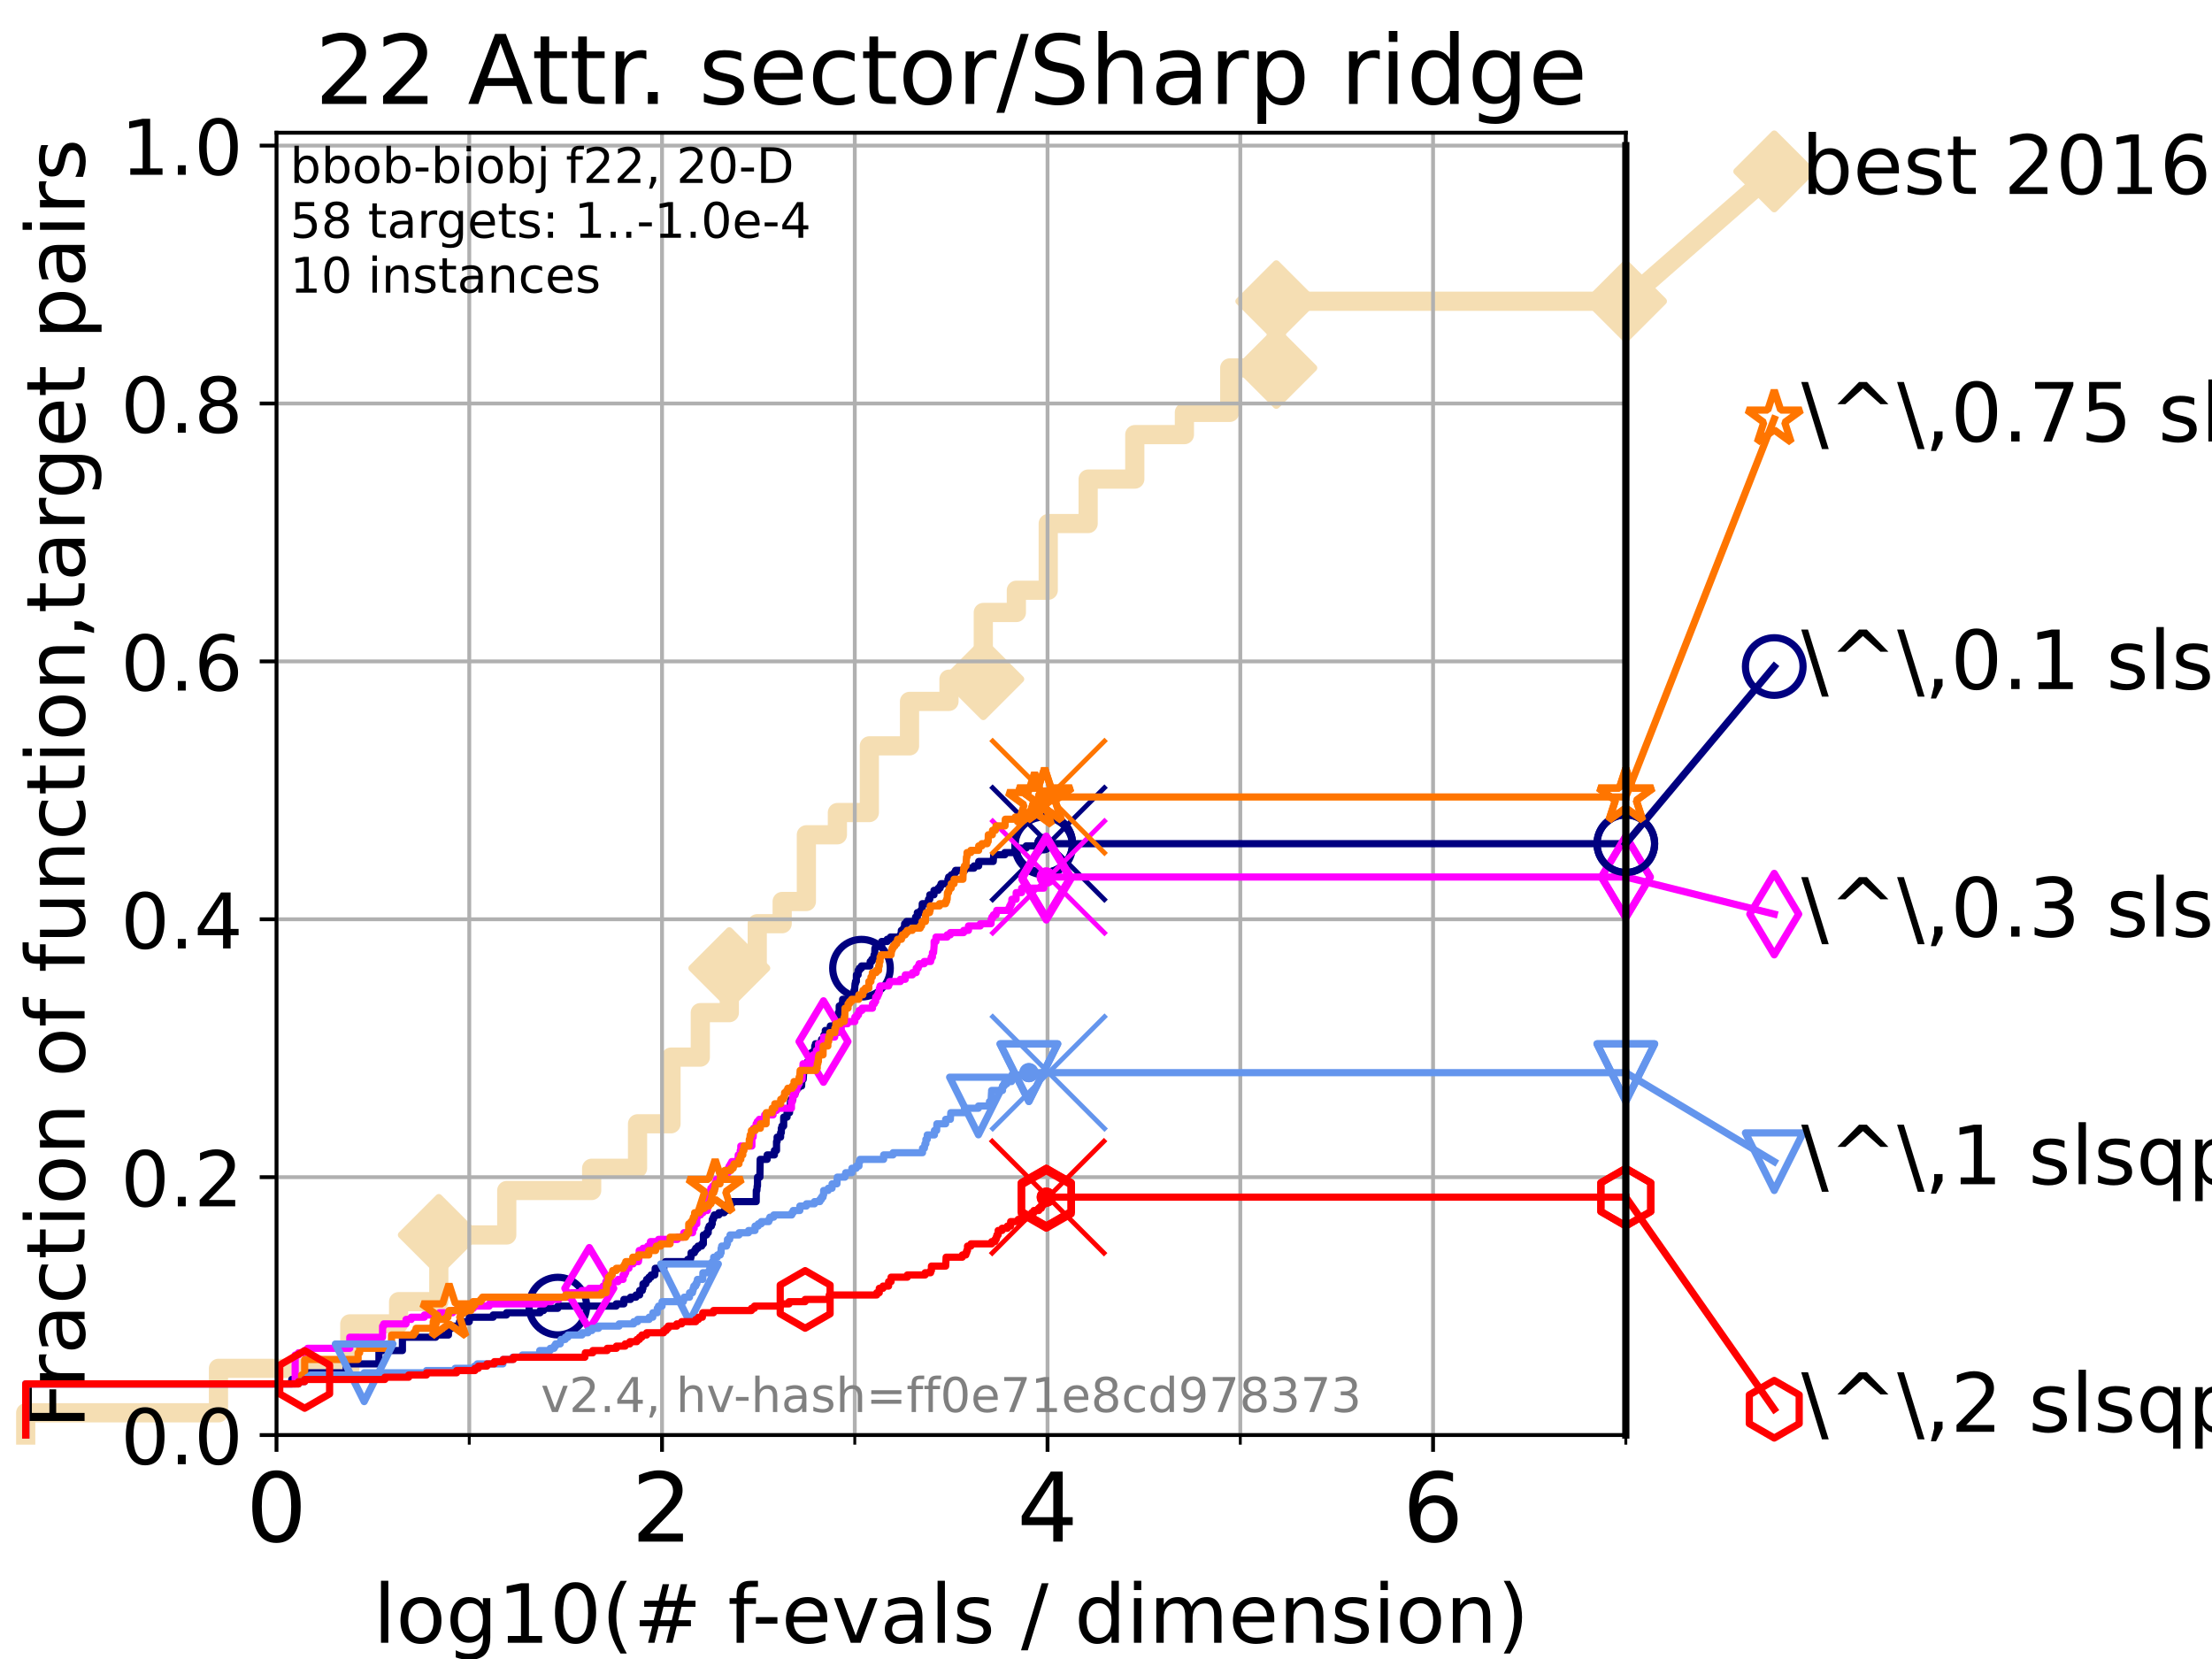 <?xml version="1.0" encoding="utf-8" standalone="no"?>
<!DOCTYPE svg PUBLIC "-//W3C//DTD SVG 1.1//EN"
  "http://www.w3.org/Graphics/SVG/1.1/DTD/svg11.dtd">
<!-- Created with matplotlib (https://matplotlib.org/) -->
<svg height="345.6pt" version="1.1" viewBox="0 0 460.8 345.6" width="460.8pt" xmlns="http://www.w3.org/2000/svg" xmlns:xlink="http://www.w3.org/1999/xlink">
 <defs>
  <style type="text/css">*{stroke-linecap:butt;stroke-linejoin:round;}</style>
 </defs>
 <g id="figure_1">
  <g id="patch_1">
   <path d="M 0 345.6 
L 460.8 345.6 
L 460.8 0 
L 0 0 
z
" style="fill:#ffffff;"/>
  </g>
  <g id="axes_1">
   <g id="patch_2">
    <path d="M 57.6 298.944 
L 338.688 298.944 
L 338.688 27.648 
L 57.6 27.648 
z
" style="fill:#ffffff;"/>
   </g>
   <g id="line2d_1">
    <path d="M 5.357 298.944 
L 5.357 294.313 
L 45.512 294.313 
L 45.512 285.05 
L 72.868 285.05 
L 72.868 275.788 
L 83.037 275.788 
L 83.037 271.157 
L 91.41 271.157 
L 91.41 257.263 
L 105.566 257.263 
L 105.566 248.001 
L 123.253 248.001 
L 123.253 243.37 
L 132.812 243.37 
L 132.812 234.107 
L 139.786 234.107 
L 139.786 220.214 
L 145.888 220.214 
L 145.888 210.951 
L 151.932 210.951 
L 151.932 201.689 
L 157.748 201.689 
L 157.748 192.426 
L 162.942 192.426 
L 162.942 187.795 
L 167.981 187.795 
L 167.981 173.901 
L 174.445 173.901 
L 174.445 169.27 
L 181.098 169.27 
L 181.098 155.377 
L 189.47 155.377 
L 189.47 146.114 
L 197.69 146.114 
L 197.69 141.483 
L 204.84 141.483 
L 204.84 127.589 
L 211.728 127.589 
L 211.728 122.958 
L 218.366 122.958 
L 218.366 109.065 
L 226.681 109.065 
L 226.681 99.802 
L 236.398 99.802 
L 236.398 90.54 
L 246.731 90.54 
L 246.731 85.909 
L 256.178 85.909 
L 256.178 76.646 
L 265.881 76.646 
L 265.881 62.753 
L 338.688 62.753 
" style="fill:none;stroke:#f5deb3;stroke-linecap:square;stroke-width:4;"/>
   </g>
   <g id="line2d_2">
    <defs>
     <path d="M 0 7.778 
L 7.778 0 
L 0 -7.778 
L -7.778 0 
z
" id="m897baa7ca1" style="stroke:#f5deb3;stroke-linejoin:miter;stroke-width:1.5;"/>
    </defs>
    <g>
     <use style="fill:#f5deb3;stroke:#f5deb3;stroke-linejoin:miter;stroke-width:1.5;" x="91.41" xlink:href="#m897baa7ca1" y="257.263"/>
     <use style="fill:#f5deb3;stroke:#f5deb3;stroke-linejoin:miter;stroke-width:1.5;" x="151.932" xlink:href="#m897baa7ca1" y="201.689"/>
     <use style="fill:#f5deb3;stroke:#f5deb3;stroke-linejoin:miter;stroke-width:1.5;" x="204.84" xlink:href="#m897baa7ca1" y="141.483"/>
     <use style="fill:#f5deb3;stroke:#f5deb3;stroke-linejoin:miter;stroke-width:1.5;" x="265.881" xlink:href="#m897baa7ca1" y="76.646"/>
     <use style="fill:#f5deb3;stroke:#f5deb3;stroke-linejoin:miter;stroke-width:1.5;" x="265.881" xlink:href="#m897baa7ca1" y="62.753"/>
     <use style="fill:#f5deb3;stroke:#f5deb3;stroke-linejoin:miter;stroke-width:1.5;" x="338.688" xlink:href="#m897baa7ca1" y="62.753"/>
    </g>
   </g>
   <g id="line2d_3">
    <path style="fill:none;stroke:#f5deb3;stroke-linecap:square;stroke-width:4;"/>
    <g/>
   </g>
   <g id="line2d_4">
    <path d="M 338.688 62.753 
L 369.608 35.706 
" style="fill:none;stroke:#f5deb3;stroke-linecap:square;stroke-width:4;"/>
    <g>
     <use style="fill:#f5deb3;stroke:#f5deb3;stroke-linejoin:miter;stroke-width:1.5;" x="338.688" xlink:href="#m897baa7ca1" y="62.753"/>
     <use style="fill:#f5deb3;stroke:#f5deb3;stroke-linejoin:miter;stroke-width:1.5;" x="369.608" xlink:href="#m897baa7ca1" y="35.706"/>
    </g>
   </g>
   <g id="matplotlib.axis_1">
    <g id="xtick_1">
     <g id="line2d_5">
      <path clip-path="url(#pebe5c81ea2)" d="M 57.6 298.944 
L 57.6 27.648 
" style="fill:none;stroke:#b0b0b0;stroke-linecap:square;stroke-width:0.8;"/>
     </g>
     <g id="line2d_6">
      <defs>
       <path d="M 0 0 
L 0 3.5 
" id="ma536cac772" style="stroke:#000000;stroke-width:0.8;"/>
      </defs>
      <g>
       <use style="stroke:#000000;stroke-width:0.8;" x="57.6" xlink:href="#ma536cac772" y="298.944"/>
      </g>
     </g>
     <g id="text_1">
      <!-- 0 -->
      <g transform="translate(51.237 321.141)scale(0.2 -0.2)">
       <defs>
        <path d="M 31.781 66.406 
Q 24.172 66.406 20.328 58.906 
Q 16.5 51.422 16.5 36.375 
Q 16.5 21.391 20.328 13.891 
Q 24.172 6.391 31.781 6.391 
Q 39.453 6.391 43.281 13.891 
Q 47.125 21.391 47.125 36.375 
Q 47.125 51.422 43.281 58.906 
Q 39.453 66.406 31.781 66.406 
z
M 31.781 74.219 
Q 44.047 74.219 50.516 64.516 
Q 56.984 54.828 56.984 36.375 
Q 56.984 17.969 50.516 8.266 
Q 44.047 -1.422 31.781 -1.422 
Q 19.531 -1.422 13.062 8.266 
Q 6.594 17.969 6.594 36.375 
Q 6.594 54.828 13.062 64.516 
Q 19.531 74.219 31.781 74.219 
z
" id="DejaVuSans-48"/>
       </defs>
       <use xlink:href="#DejaVuSans-48"/>
      </g>
     </g>
    </g>
    <g id="xtick_2">
     <g id="line2d_7">
      <path clip-path="url(#pebe5c81ea2)" d="M 137.911 298.944 
L 137.911 27.648 
" style="fill:none;stroke:#b0b0b0;stroke-linecap:square;stroke-width:0.8;"/>
     </g>
     <g id="line2d_8">
      <g>
       <use style="stroke:#000000;stroke-width:0.8;" x="137.911" xlink:href="#ma536cac772" y="298.944"/>
      </g>
     </g>
     <g id="text_2">
      <!-- 2 -->
      <g transform="translate(131.548 321.141)scale(0.2 -0.2)">
       <defs>
        <path d="M 19.188 8.297 
L 53.609 8.297 
L 53.609 0 
L 7.328 0 
L 7.328 8.297 
Q 12.938 14.109 22.625 23.891 
Q 32.328 33.688 34.812 36.531 
Q 39.547 41.844 41.422 45.531 
Q 43.312 49.219 43.312 52.781 
Q 43.312 58.594 39.234 62.25 
Q 35.156 65.922 28.609 65.922 
Q 23.969 65.922 18.812 64.312 
Q 13.672 62.703 7.812 59.422 
L 7.812 69.391 
Q 13.766 71.781 18.938 73 
Q 24.125 74.219 28.422 74.219 
Q 39.75 74.219 46.484 68.547 
Q 53.219 62.891 53.219 53.422 
Q 53.219 48.922 51.531 44.891 
Q 49.859 40.875 45.406 35.406 
Q 44.188 33.984 37.641 27.219 
Q 31.109 20.453 19.188 8.297 
z
" id="DejaVuSans-50"/>
       </defs>
       <use xlink:href="#DejaVuSans-50"/>
      </g>
     </g>
    </g>
    <g id="xtick_3">
     <g id="line2d_9">
      <path clip-path="url(#pebe5c81ea2)" d="M 218.222 298.944 
L 218.222 27.648 
" style="fill:none;stroke:#b0b0b0;stroke-linecap:square;stroke-width:0.8;"/>
     </g>
     <g id="line2d_10">
      <g>
       <use style="stroke:#000000;stroke-width:0.8;" x="218.222" xlink:href="#ma536cac772" y="298.944"/>
      </g>
     </g>
     <g id="text_3">
      <!-- 4 -->
      <g transform="translate(211.859 321.141)scale(0.2 -0.2)">
       <defs>
        <path d="M 37.797 64.312 
L 12.891 25.391 
L 37.797 25.391 
z
M 35.203 72.906 
L 47.609 72.906 
L 47.609 25.391 
L 58.016 25.391 
L 58.016 17.188 
L 47.609 17.188 
L 47.609 0 
L 37.797 0 
L 37.797 17.188 
L 4.891 17.188 
L 4.891 26.703 
z
" id="DejaVuSans-52"/>
       </defs>
       <use xlink:href="#DejaVuSans-52"/>
      </g>
     </g>
    </g>
    <g id="xtick_4">
     <g id="line2d_11">
      <path clip-path="url(#pebe5c81ea2)" d="M 298.533 298.944 
L 298.533 27.648 
" style="fill:none;stroke:#b0b0b0;stroke-linecap:square;stroke-width:0.8;"/>
     </g>
     <g id="line2d_12">
      <g>
       <use style="stroke:#000000;stroke-width:0.8;" x="298.533" xlink:href="#ma536cac772" y="298.944"/>
      </g>
     </g>
     <g id="text_4">
      <!-- 6 -->
      <g transform="translate(292.17 321.141)scale(0.2 -0.2)">
       <defs>
        <path d="M 33.016 40.375 
Q 26.375 40.375 22.484 35.828 
Q 18.609 31.297 18.609 23.391 
Q 18.609 15.531 22.484 10.953 
Q 26.375 6.391 33.016 6.391 
Q 39.656 6.391 43.531 10.953 
Q 47.406 15.531 47.406 23.391 
Q 47.406 31.297 43.531 35.828 
Q 39.656 40.375 33.016 40.375 
z
M 52.594 71.297 
L 52.594 62.312 
Q 48.875 64.062 45.094 64.984 
Q 41.312 65.922 37.594 65.922 
Q 27.828 65.922 22.672 59.328 
Q 17.531 52.734 16.797 39.406 
Q 19.672 43.656 24.016 45.922 
Q 28.375 48.188 33.594 48.188 
Q 44.578 48.188 50.953 41.516 
Q 57.328 34.859 57.328 23.391 
Q 57.328 12.156 50.688 5.359 
Q 44.047 -1.422 33.016 -1.422 
Q 20.359 -1.422 13.672 8.266 
Q 6.984 17.969 6.984 36.375 
Q 6.984 53.656 15.188 63.938 
Q 23.391 74.219 37.203 74.219 
Q 40.922 74.219 44.703 73.484 
Q 48.484 72.75 52.594 71.297 
z
" id="DejaVuSans-54"/>
       </defs>
       <use xlink:href="#DejaVuSans-54"/>
      </g>
     </g>
    </g>
    <g id="xtick_5">
     <g id="line2d_13">
      <path clip-path="url(#pebe5c81ea2)" d="M 97.755 298.944 
L 97.755 27.648 
" style="fill:none;stroke:#b0b0b0;stroke-linecap:square;stroke-width:0.8;"/>
     </g>
     <g id="line2d_14">
      <defs>
       <path d="M 0 0 
L 0 2 
" id="mec2d590cf9" style="stroke:#000000;stroke-width:0.6;"/>
      </defs>
      <g>
       <use style="stroke:#000000;stroke-width:0.6;" x="97.755" xlink:href="#mec2d590cf9" y="298.944"/>
      </g>
     </g>
    </g>
    <g id="xtick_6">
     <g id="line2d_15">
      <path clip-path="url(#pebe5c81ea2)" d="M 178.066 298.944 
L 178.066 27.648 
" style="fill:none;stroke:#b0b0b0;stroke-linecap:square;stroke-width:0.8;"/>
     </g>
     <g id="line2d_16">
      <g>
       <use style="stroke:#000000;stroke-width:0.6;" x="178.066" xlink:href="#mec2d590cf9" y="298.944"/>
      </g>
     </g>
    </g>
    <g id="xtick_7">
     <g id="line2d_17">
      <path clip-path="url(#pebe5c81ea2)" d="M 258.377 298.944 
L 258.377 27.648 
" style="fill:none;stroke:#b0b0b0;stroke-linecap:square;stroke-width:0.8;"/>
     </g>
     <g id="line2d_18">
      <g>
       <use style="stroke:#000000;stroke-width:0.6;" x="258.377" xlink:href="#mec2d590cf9" y="298.944"/>
      </g>
     </g>
    </g>
    <g id="xtick_8">
     <g id="line2d_19">
      <path clip-path="url(#pebe5c81ea2)" d="M 338.688 298.944 
L 338.688 27.648 
" style="fill:none;stroke:#b0b0b0;stroke-linecap:square;stroke-width:0.8;"/>
     </g>
     <g id="line2d_20">
      <g>
       <use style="stroke:#000000;stroke-width:0.6;" x="338.688" xlink:href="#mec2d590cf9" y="298.944"/>
      </g>
     </g>
    </g>
    <g id="text_5">
     <!-- log10(# f-evals / dimension) -->
     <g transform="translate(77.764 342.218)scale(0.17 -0.17)">
      <defs>
       <path d="M 9.422 75.984 
L 18.406 75.984 
L 18.406 0 
L 9.422 0 
z
" id="DejaVuSans-108"/>
       <path d="M 30.609 48.391 
Q 23.391 48.391 19.188 42.75 
Q 14.984 37.109 14.984 27.297 
Q 14.984 17.484 19.156 11.844 
Q 23.344 6.203 30.609 6.203 
Q 37.797 6.203 41.984 11.859 
Q 46.188 17.531 46.188 27.297 
Q 46.188 37.016 41.984 42.703 
Q 37.797 48.391 30.609 48.391 
z
M 30.609 56 
Q 42.328 56 49.016 48.375 
Q 55.719 40.766 55.719 27.297 
Q 55.719 13.875 49.016 6.219 
Q 42.328 -1.422 30.609 -1.422 
Q 18.844 -1.422 12.172 6.219 
Q 5.516 13.875 5.516 27.297 
Q 5.516 40.766 12.172 48.375 
Q 18.844 56 30.609 56 
z
" id="DejaVuSans-111"/>
       <path d="M 45.406 27.984 
Q 45.406 37.75 41.375 43.109 
Q 37.359 48.484 30.078 48.484 
Q 22.859 48.484 18.828 43.109 
Q 14.797 37.75 14.797 27.984 
Q 14.797 18.266 18.828 12.891 
Q 22.859 7.516 30.078 7.516 
Q 37.359 7.516 41.375 12.891 
Q 45.406 18.266 45.406 27.984 
z
M 54.391 6.781 
Q 54.391 -7.172 48.188 -13.984 
Q 42 -20.797 29.203 -20.797 
Q 24.469 -20.797 20.266 -20.094 
Q 16.062 -19.391 12.109 -17.922 
L 12.109 -9.188 
Q 16.062 -11.328 19.922 -12.344 
Q 23.781 -13.375 27.781 -13.375 
Q 36.625 -13.375 41.016 -8.766 
Q 45.406 -4.156 45.406 5.172 
L 45.406 9.625 
Q 42.625 4.781 38.281 2.391 
Q 33.938 0 27.875 0 
Q 17.828 0 11.672 7.656 
Q 5.516 15.328 5.516 27.984 
Q 5.516 40.672 11.672 48.328 
Q 17.828 56 27.875 56 
Q 33.938 56 38.281 53.609 
Q 42.625 51.219 45.406 46.391 
L 45.406 54.688 
L 54.391 54.688 
z
" id="DejaVuSans-103"/>
       <path d="M 12.406 8.297 
L 28.516 8.297 
L 28.516 63.922 
L 10.984 60.406 
L 10.984 69.391 
L 28.422 72.906 
L 38.281 72.906 
L 38.281 8.297 
L 54.391 8.297 
L 54.391 0 
L 12.406 0 
z
" id="DejaVuSans-49"/>
       <path d="M 31 75.875 
Q 24.469 64.656 21.281 53.656 
Q 18.109 42.672 18.109 31.391 
Q 18.109 20.125 21.312 9.062 
Q 24.516 -2 31 -13.188 
L 23.188 -13.188 
Q 15.875 -1.703 12.234 9.375 
Q 8.594 20.453 8.594 31.391 
Q 8.594 42.281 12.203 53.312 
Q 15.828 64.359 23.188 75.875 
z
" id="DejaVuSans-40"/>
       <path d="M 51.125 44 
L 36.922 44 
L 32.812 27.688 
L 47.125 27.688 
z
M 43.797 71.781 
L 38.719 51.516 
L 52.984 51.516 
L 58.109 71.781 
L 65.922 71.781 
L 60.891 51.516 
L 76.125 51.516 
L 76.125 44 
L 58.984 44 
L 54.984 27.688 
L 70.516 27.688 
L 70.516 20.219 
L 53.078 20.219 
L 48 0 
L 40.188 0 
L 45.219 20.219 
L 30.906 20.219 
L 25.875 0 
L 18.016 0 
L 23.094 20.219 
L 7.719 20.219 
L 7.719 27.688 
L 24.906 27.688 
L 29 44 
L 13.281 44 
L 13.281 51.516 
L 30.906 51.516 
L 35.891 71.781 
z
" id="DejaVuSans-35"/>
       <path id="DejaVuSans-32"/>
       <path d="M 37.109 75.984 
L 37.109 68.5 
L 28.516 68.5 
Q 23.688 68.5 21.797 66.547 
Q 19.922 64.594 19.922 59.516 
L 19.922 54.688 
L 34.719 54.688 
L 34.719 47.703 
L 19.922 47.703 
L 19.922 0 
L 10.891 0 
L 10.891 47.703 
L 2.297 47.703 
L 2.297 54.688 
L 10.891 54.688 
L 10.891 58.5 
Q 10.891 67.625 15.141 71.797 
Q 19.391 75.984 28.609 75.984 
z
" id="DejaVuSans-102"/>
       <path d="M 4.891 31.391 
L 31.203 31.391 
L 31.203 23.391 
L 4.891 23.391 
z
" id="DejaVuSans-45"/>
       <path d="M 56.203 29.594 
L 56.203 25.203 
L 14.891 25.203 
Q 15.484 15.922 20.484 11.062 
Q 25.484 6.203 34.422 6.203 
Q 39.594 6.203 44.453 7.469 
Q 49.312 8.734 54.109 11.281 
L 54.109 2.781 
Q 49.266 0.734 44.188 -0.344 
Q 39.109 -1.422 33.891 -1.422 
Q 20.797 -1.422 13.156 6.188 
Q 5.516 13.812 5.516 26.812 
Q 5.516 40.234 12.766 48.109 
Q 20.016 56 32.328 56 
Q 43.359 56 49.781 48.891 
Q 56.203 41.797 56.203 29.594 
z
M 47.219 32.234 
Q 47.125 39.594 43.094 43.984 
Q 39.062 48.391 32.422 48.391 
Q 24.906 48.391 20.391 44.141 
Q 15.875 39.891 15.188 32.172 
z
" id="DejaVuSans-101"/>
       <path d="M 2.984 54.688 
L 12.5 54.688 
L 29.594 8.797 
L 46.688 54.688 
L 56.203 54.688 
L 35.688 0 
L 23.484 0 
z
" id="DejaVuSans-118"/>
       <path d="M 34.281 27.484 
Q 23.391 27.484 19.188 25 
Q 14.984 22.516 14.984 16.5 
Q 14.984 11.719 18.141 8.906 
Q 21.297 6.109 26.703 6.109 
Q 34.188 6.109 38.703 11.406 
Q 43.219 16.703 43.219 25.484 
L 43.219 27.484 
z
M 52.203 31.203 
L 52.203 0 
L 43.219 0 
L 43.219 8.297 
Q 40.141 3.328 35.547 0.953 
Q 30.953 -1.422 24.312 -1.422 
Q 15.922 -1.422 10.953 3.297 
Q 6 8.016 6 15.922 
Q 6 25.141 12.172 29.828 
Q 18.359 34.516 30.609 34.516 
L 43.219 34.516 
L 43.219 35.406 
Q 43.219 41.609 39.141 45 
Q 35.062 48.391 27.688 48.391 
Q 23 48.391 18.547 47.266 
Q 14.109 46.141 10.016 43.891 
L 10.016 52.203 
Q 14.938 54.109 19.578 55.047 
Q 24.219 56 28.609 56 
Q 40.484 56 46.344 49.844 
Q 52.203 43.703 52.203 31.203 
z
" id="DejaVuSans-97"/>
       <path d="M 44.281 53.078 
L 44.281 44.578 
Q 40.484 46.531 36.375 47.5 
Q 32.281 48.484 27.875 48.484 
Q 21.188 48.484 17.844 46.438 
Q 14.5 44.391 14.5 40.281 
Q 14.5 37.156 16.891 35.375 
Q 19.281 33.594 26.516 31.984 
L 29.594 31.297 
Q 39.156 29.25 43.188 25.516 
Q 47.219 21.781 47.219 15.094 
Q 47.219 7.469 41.188 3.016 
Q 35.156 -1.422 24.609 -1.422 
Q 20.219 -1.422 15.453 -0.562 
Q 10.688 0.297 5.422 2 
L 5.422 11.281 
Q 10.406 8.688 15.234 7.391 
Q 20.062 6.109 24.812 6.109 
Q 31.156 6.109 34.562 8.281 
Q 37.984 10.453 37.984 14.406 
Q 37.984 18.062 35.516 20.016 
Q 33.062 21.969 24.703 23.781 
L 21.578 24.516 
Q 13.234 26.266 9.516 29.906 
Q 5.812 33.547 5.812 39.891 
Q 5.812 47.609 11.281 51.797 
Q 16.75 56 26.812 56 
Q 31.781 56 36.172 55.266 
Q 40.578 54.547 44.281 53.078 
z
" id="DejaVuSans-115"/>
       <path d="M 25.391 72.906 
L 33.688 72.906 
L 8.297 -9.281 
L 0 -9.281 
z
" id="DejaVuSans-47"/>
       <path d="M 45.406 46.391 
L 45.406 75.984 
L 54.391 75.984 
L 54.391 0 
L 45.406 0 
L 45.406 8.203 
Q 42.578 3.328 38.25 0.953 
Q 33.938 -1.422 27.875 -1.422 
Q 17.969 -1.422 11.734 6.484 
Q 5.516 14.406 5.516 27.297 
Q 5.516 40.188 11.734 48.094 
Q 17.969 56 27.875 56 
Q 33.938 56 38.25 53.625 
Q 42.578 51.266 45.406 46.391 
z
M 14.797 27.297 
Q 14.797 17.391 18.875 11.75 
Q 22.953 6.109 30.078 6.109 
Q 37.203 6.109 41.297 11.75 
Q 45.406 17.391 45.406 27.297 
Q 45.406 37.203 41.297 42.844 
Q 37.203 48.484 30.078 48.484 
Q 22.953 48.484 18.875 42.844 
Q 14.797 37.203 14.797 27.297 
z
" id="DejaVuSans-100"/>
       <path d="M 9.422 54.688 
L 18.406 54.688 
L 18.406 0 
L 9.422 0 
z
M 9.422 75.984 
L 18.406 75.984 
L 18.406 64.594 
L 9.422 64.594 
z
" id="DejaVuSans-105"/>
       <path d="M 52 44.188 
Q 55.375 50.25 60.062 53.125 
Q 64.75 56 71.094 56 
Q 79.641 56 84.281 50.016 
Q 88.922 44.047 88.922 33.016 
L 88.922 0 
L 79.891 0 
L 79.891 32.719 
Q 79.891 40.578 77.094 44.375 
Q 74.312 48.188 68.609 48.188 
Q 61.625 48.188 57.562 43.547 
Q 53.516 38.922 53.516 30.906 
L 53.516 0 
L 44.484 0 
L 44.484 32.719 
Q 44.484 40.625 41.703 44.406 
Q 38.922 48.188 33.109 48.188 
Q 26.219 48.188 22.156 43.531 
Q 18.109 38.875 18.109 30.906 
L 18.109 0 
L 9.078 0 
L 9.078 54.688 
L 18.109 54.688 
L 18.109 46.188 
Q 21.188 51.219 25.484 53.609 
Q 29.781 56 35.688 56 
Q 41.656 56 45.828 52.969 
Q 50 49.953 52 44.188 
z
" id="DejaVuSans-109"/>
       <path d="M 54.891 33.016 
L 54.891 0 
L 45.906 0 
L 45.906 32.719 
Q 45.906 40.484 42.875 44.328 
Q 39.844 48.188 33.797 48.188 
Q 26.516 48.188 22.312 43.547 
Q 18.109 38.922 18.109 30.906 
L 18.109 0 
L 9.078 0 
L 9.078 54.688 
L 18.109 54.688 
L 18.109 46.188 
Q 21.344 51.125 25.703 53.562 
Q 30.078 56 35.797 56 
Q 45.219 56 50.047 50.172 
Q 54.891 44.344 54.891 33.016 
z
" id="DejaVuSans-110"/>
       <path d="M 8.016 75.875 
L 15.828 75.875 
Q 23.141 64.359 26.781 53.312 
Q 30.422 42.281 30.422 31.391 
Q 30.422 20.453 26.781 9.375 
Q 23.141 -1.703 15.828 -13.188 
L 8.016 -13.188 
Q 14.5 -2 17.703 9.062 
Q 20.906 20.125 20.906 31.391 
Q 20.906 42.672 17.703 53.656 
Q 14.5 64.656 8.016 75.875 
z
" id="DejaVuSans-41"/>
      </defs>
      <use xlink:href="#DejaVuSans-108"/>
      <use x="27.783" xlink:href="#DejaVuSans-111"/>
      <use x="88.965" xlink:href="#DejaVuSans-103"/>
      <use x="152.441" xlink:href="#DejaVuSans-49"/>
      <use x="216.064" xlink:href="#DejaVuSans-48"/>
      <use x="279.688" xlink:href="#DejaVuSans-40"/>
      <use x="318.701" xlink:href="#DejaVuSans-35"/>
      <use x="402.49" xlink:href="#DejaVuSans-32"/>
      <use x="434.277" xlink:href="#DejaVuSans-102"/>
      <use x="463.982" xlink:href="#DejaVuSans-45"/>
      <use x="500.066" xlink:href="#DejaVuSans-101"/>
      <use x="561.59" xlink:href="#DejaVuSans-118"/>
      <use x="620.77" xlink:href="#DejaVuSans-97"/>
      <use x="682.049" xlink:href="#DejaVuSans-108"/>
      <use x="709.832" xlink:href="#DejaVuSans-115"/>
      <use x="761.932" xlink:href="#DejaVuSans-32"/>
      <use x="793.719" xlink:href="#DejaVuSans-47"/>
      <use x="827.41" xlink:href="#DejaVuSans-32"/>
      <use x="859.197" xlink:href="#DejaVuSans-100"/>
      <use x="922.674" xlink:href="#DejaVuSans-105"/>
      <use x="950.457" xlink:href="#DejaVuSans-109"/>
      <use x="1047.869" xlink:href="#DejaVuSans-101"/>
      <use x="1109.393" xlink:href="#DejaVuSans-110"/>
      <use x="1172.771" xlink:href="#DejaVuSans-115"/>
      <use x="1224.871" xlink:href="#DejaVuSans-105"/>
      <use x="1252.654" xlink:href="#DejaVuSans-111"/>
      <use x="1313.836" xlink:href="#DejaVuSans-110"/>
      <use x="1377.215" xlink:href="#DejaVuSans-41"/>
     </g>
    </g>
   </g>
   <g id="matplotlib.axis_2">
    <g id="ytick_1">
     <g id="line2d_21">
      <path clip-path="url(#pebe5c81ea2)" d="M 57.6 298.944 
L 338.688 298.944 
" style="fill:none;stroke:#b0b0b0;stroke-linecap:square;stroke-width:0.8;"/>
     </g>
     <g id="line2d_22">
      <defs>
       <path d="M 0 0 
L -3.5 0 
" id="md992277665" style="stroke:#000000;stroke-width:0.8;"/>
      </defs>
      <g>
       <use style="stroke:#000000;stroke-width:0.8;" x="57.6" xlink:href="#md992277665" y="298.944"/>
      </g>
     </g>
     <g id="text_6">
      <!-- 0.0 -->
      <g transform="translate(25.155 305.023)scale(0.16 -0.16)">
       <defs>
        <path d="M 10.688 12.406 
L 21 12.406 
L 21 0 
L 10.688 0 
z
" id="DejaVuSans-46"/>
       </defs>
       <use xlink:href="#DejaVuSans-48"/>
       <use x="63.623" xlink:href="#DejaVuSans-46"/>
       <use x="95.41" xlink:href="#DejaVuSans-48"/>
      </g>
     </g>
    </g>
    <g id="ytick_2">
     <g id="line2d_23">
      <path clip-path="url(#pebe5c81ea2)" d="M 57.6 245.222 
L 338.688 245.222 
" style="fill:none;stroke:#b0b0b0;stroke-linecap:square;stroke-width:0.8;"/>
     </g>
     <g id="line2d_24">
      <g>
       <use style="stroke:#000000;stroke-width:0.8;" x="57.6" xlink:href="#md992277665" y="245.222"/>
      </g>
     </g>
     <g id="text_7">
      <!-- 0.2 -->
      <g transform="translate(25.155 251.301)scale(0.16 -0.16)">
       <use xlink:href="#DejaVuSans-48"/>
       <use x="63.623" xlink:href="#DejaVuSans-46"/>
       <use x="95.41" xlink:href="#DejaVuSans-50"/>
      </g>
     </g>
    </g>
    <g id="ytick_3">
     <g id="line2d_25">
      <path clip-path="url(#pebe5c81ea2)" d="M 57.6 191.5 
L 338.688 191.5 
" style="fill:none;stroke:#b0b0b0;stroke-linecap:square;stroke-width:0.8;"/>
     </g>
     <g id="line2d_26">
      <g>
       <use style="stroke:#000000;stroke-width:0.8;" x="57.6" xlink:href="#md992277665" y="191.5"/>
      </g>
     </g>
     <g id="text_8">
      <!-- 0.4 -->
      <g transform="translate(25.155 197.579)scale(0.16 -0.16)">
       <use xlink:href="#DejaVuSans-48"/>
       <use x="63.623" xlink:href="#DejaVuSans-46"/>
       <use x="95.41" xlink:href="#DejaVuSans-52"/>
      </g>
     </g>
    </g>
    <g id="ytick_4">
     <g id="line2d_27">
      <path clip-path="url(#pebe5c81ea2)" d="M 57.6 137.778 
L 338.688 137.778 
" style="fill:none;stroke:#b0b0b0;stroke-linecap:square;stroke-width:0.8;"/>
     </g>
     <g id="line2d_28">
      <g>
       <use style="stroke:#000000;stroke-width:0.8;" x="57.6" xlink:href="#md992277665" y="137.778"/>
      </g>
     </g>
     <g id="text_9">
      <!-- 0.6 -->
      <g transform="translate(25.155 143.857)scale(0.16 -0.16)">
       <use xlink:href="#DejaVuSans-48"/>
       <use x="63.623" xlink:href="#DejaVuSans-46"/>
       <use x="95.41" xlink:href="#DejaVuSans-54"/>
      </g>
     </g>
    </g>
    <g id="ytick_5">
     <g id="line2d_29">
      <path clip-path="url(#pebe5c81ea2)" d="M 57.6 84.056 
L 338.688 84.056 
" style="fill:none;stroke:#b0b0b0;stroke-linecap:square;stroke-width:0.8;"/>
     </g>
     <g id="line2d_30">
      <g>
       <use style="stroke:#000000;stroke-width:0.8;" x="57.6" xlink:href="#md992277665" y="84.056"/>
      </g>
     </g>
     <g id="text_10">
      <!-- 0.8 -->
      <g transform="translate(25.155 90.135)scale(0.16 -0.16)">
       <defs>
        <path d="M 31.781 34.625 
Q 24.75 34.625 20.719 30.859 
Q 16.703 27.094 16.703 20.516 
Q 16.703 13.922 20.719 10.156 
Q 24.75 6.391 31.781 6.391 
Q 38.812 6.391 42.859 10.172 
Q 46.922 13.969 46.922 20.516 
Q 46.922 27.094 42.891 30.859 
Q 38.875 34.625 31.781 34.625 
z
M 21.922 38.812 
Q 15.578 40.375 12.031 44.719 
Q 8.5 49.078 8.5 55.328 
Q 8.5 64.062 14.719 69.141 
Q 20.953 74.219 31.781 74.219 
Q 42.672 74.219 48.875 69.141 
Q 55.078 64.062 55.078 55.328 
Q 55.078 49.078 51.531 44.719 
Q 48 40.375 41.703 38.812 
Q 48.828 37.156 52.797 32.312 
Q 56.781 27.484 56.781 20.516 
Q 56.781 9.906 50.312 4.234 
Q 43.844 -1.422 31.781 -1.422 
Q 19.734 -1.422 13.25 4.234 
Q 6.781 9.906 6.781 20.516 
Q 6.781 27.484 10.781 32.312 
Q 14.797 37.156 21.922 38.812 
z
M 18.312 54.391 
Q 18.312 48.734 21.844 45.562 
Q 25.391 42.391 31.781 42.391 
Q 38.141 42.391 41.719 45.562 
Q 45.312 48.734 45.312 54.391 
Q 45.312 60.062 41.719 63.234 
Q 38.141 66.406 31.781 66.406 
Q 25.391 66.406 21.844 63.234 
Q 18.312 60.062 18.312 54.391 
z
" id="DejaVuSans-56"/>
       </defs>
       <use xlink:href="#DejaVuSans-48"/>
       <use x="63.623" xlink:href="#DejaVuSans-46"/>
       <use x="95.41" xlink:href="#DejaVuSans-56"/>
      </g>
     </g>
    </g>
    <g id="ytick_6">
     <g id="line2d_31">
      <path clip-path="url(#pebe5c81ea2)" d="M 57.6 30.334 
L 338.688 30.334 
" style="fill:none;stroke:#b0b0b0;stroke-linecap:square;stroke-width:0.8;"/>
     </g>
     <g id="line2d_32">
      <g>
       <use style="stroke:#000000;stroke-width:0.8;" x="57.6" xlink:href="#md992277665" y="30.334"/>
      </g>
     </g>
     <g id="text_11">
      <!-- 1.0 -->
      <g transform="translate(25.155 36.413)scale(0.16 -0.16)">
       <use xlink:href="#DejaVuSans-49"/>
       <use x="63.623" xlink:href="#DejaVuSans-46"/>
       <use x="95.41" xlink:href="#DejaVuSans-48"/>
      </g>
     </g>
    </g>
    <g id="text_12">
     <!-- Fraction of function,target pairs -->
     <g transform="translate(17.62 297.681)rotate(-90)scale(0.17 -0.17)">
      <defs>
       <path d="M 9.812 72.906 
L 51.703 72.906 
L 51.703 64.594 
L 19.672 64.594 
L 19.672 43.109 
L 48.578 43.109 
L 48.578 34.812 
L 19.672 34.812 
L 19.672 0 
L 9.812 0 
z
" id="DejaVuSans-70"/>
       <path d="M 41.109 46.297 
Q 39.594 47.172 37.812 47.578 
Q 36.031 48 33.891 48 
Q 26.266 48 22.188 43.047 
Q 18.109 38.094 18.109 28.812 
L 18.109 0 
L 9.078 0 
L 9.078 54.688 
L 18.109 54.688 
L 18.109 46.188 
Q 20.953 51.172 25.484 53.578 
Q 30.031 56 36.531 56 
Q 37.453 56 38.578 55.875 
Q 39.703 55.766 41.062 55.516 
z
" id="DejaVuSans-114"/>
       <path d="M 48.781 52.594 
L 48.781 44.188 
Q 44.969 46.297 41.141 47.344 
Q 37.312 48.391 33.406 48.391 
Q 24.656 48.391 19.812 42.844 
Q 14.984 37.312 14.984 27.297 
Q 14.984 17.281 19.812 11.734 
Q 24.656 6.203 33.406 6.203 
Q 37.312 6.203 41.141 7.25 
Q 44.969 8.297 48.781 10.406 
L 48.781 2.094 
Q 45.016 0.344 40.984 -0.531 
Q 36.969 -1.422 32.422 -1.422 
Q 20.062 -1.422 12.781 6.344 
Q 5.516 14.109 5.516 27.297 
Q 5.516 40.672 12.859 48.328 
Q 20.219 56 33.016 56 
Q 37.156 56 41.109 55.141 
Q 45.062 54.297 48.781 52.594 
z
" id="DejaVuSans-99"/>
       <path d="M 18.312 70.219 
L 18.312 54.688 
L 36.812 54.688 
L 36.812 47.703 
L 18.312 47.703 
L 18.312 18.016 
Q 18.312 11.328 20.141 9.422 
Q 21.969 7.516 27.594 7.516 
L 36.812 7.516 
L 36.812 0 
L 27.594 0 
Q 17.188 0 13.234 3.875 
Q 9.281 7.766 9.281 18.016 
L 9.281 47.703 
L 2.688 47.703 
L 2.688 54.688 
L 9.281 54.688 
L 9.281 70.219 
z
" id="DejaVuSans-116"/>
       <path d="M 8.5 21.578 
L 8.5 54.688 
L 17.484 54.688 
L 17.484 21.922 
Q 17.484 14.156 20.5 10.266 
Q 23.531 6.391 29.594 6.391 
Q 36.859 6.391 41.078 11.031 
Q 45.312 15.672 45.312 23.688 
L 45.312 54.688 
L 54.297 54.688 
L 54.297 0 
L 45.312 0 
L 45.312 8.406 
Q 42.047 3.422 37.719 1 
Q 33.406 -1.422 27.688 -1.422 
Q 18.266 -1.422 13.375 4.438 
Q 8.5 10.297 8.5 21.578 
z
M 31.109 56 
z
" id="DejaVuSans-117"/>
       <path d="M 11.719 12.406 
L 22.016 12.406 
L 22.016 4 
L 14.016 -11.625 
L 7.719 -11.625 
L 11.719 4 
z
" id="DejaVuSans-44"/>
       <path d="M 18.109 8.203 
L 18.109 -20.797 
L 9.078 -20.797 
L 9.078 54.688 
L 18.109 54.688 
L 18.109 46.391 
Q 20.953 51.266 25.266 53.625 
Q 29.594 56 35.594 56 
Q 45.562 56 51.781 48.094 
Q 58.016 40.188 58.016 27.297 
Q 58.016 14.406 51.781 6.484 
Q 45.562 -1.422 35.594 -1.422 
Q 29.594 -1.422 25.266 0.953 
Q 20.953 3.328 18.109 8.203 
z
M 48.688 27.297 
Q 48.688 37.203 44.609 42.844 
Q 40.531 48.484 33.406 48.484 
Q 26.266 48.484 22.188 42.844 
Q 18.109 37.203 18.109 27.297 
Q 18.109 17.391 22.188 11.75 
Q 26.266 6.109 33.406 6.109 
Q 40.531 6.109 44.609 11.75 
Q 48.688 17.391 48.688 27.297 
z
" id="DejaVuSans-112"/>
      </defs>
      <use xlink:href="#DejaVuSans-70"/>
      <use x="50.27" xlink:href="#DejaVuSans-114"/>
      <use x="91.383" xlink:href="#DejaVuSans-97"/>
      <use x="152.662" xlink:href="#DejaVuSans-99"/>
      <use x="207.643" xlink:href="#DejaVuSans-116"/>
      <use x="246.852" xlink:href="#DejaVuSans-105"/>
      <use x="274.635" xlink:href="#DejaVuSans-111"/>
      <use x="335.816" xlink:href="#DejaVuSans-110"/>
      <use x="399.195" xlink:href="#DejaVuSans-32"/>
      <use x="430.982" xlink:href="#DejaVuSans-111"/>
      <use x="492.164" xlink:href="#DejaVuSans-102"/>
      <use x="527.369" xlink:href="#DejaVuSans-32"/>
      <use x="559.156" xlink:href="#DejaVuSans-102"/>
      <use x="594.361" xlink:href="#DejaVuSans-117"/>
      <use x="657.74" xlink:href="#DejaVuSans-110"/>
      <use x="721.119" xlink:href="#DejaVuSans-99"/>
      <use x="776.1" xlink:href="#DejaVuSans-116"/>
      <use x="815.309" xlink:href="#DejaVuSans-105"/>
      <use x="843.092" xlink:href="#DejaVuSans-111"/>
      <use x="904.273" xlink:href="#DejaVuSans-110"/>
      <use x="967.652" xlink:href="#DejaVuSans-44"/>
      <use x="999.439" xlink:href="#DejaVuSans-116"/>
      <use x="1038.648" xlink:href="#DejaVuSans-97"/>
      <use x="1099.928" xlink:href="#DejaVuSans-114"/>
      <use x="1139.291" xlink:href="#DejaVuSans-103"/>
      <use x="1202.768" xlink:href="#DejaVuSans-101"/>
      <use x="1264.291" xlink:href="#DejaVuSans-116"/>
      <use x="1303.5" xlink:href="#DejaVuSans-32"/>
      <use x="1335.287" xlink:href="#DejaVuSans-112"/>
      <use x="1398.764" xlink:href="#DejaVuSans-97"/>
      <use x="1460.043" xlink:href="#DejaVuSans-105"/>
      <use x="1487.826" xlink:href="#DejaVuSans-114"/>
      <use x="1528.939" xlink:href="#DejaVuSans-115"/>
     </g>
    </g>
   </g>
   <g id="line2d_33">
    <defs>
     <path d="M 0 1.5 
C 0.398 1.5 0.779 1.342 1.061 1.061 
C 1.342 0.779 1.5 0.398 1.5 0 
C 1.5 -0.398 1.342 -0.779 1.061 -1.061 
C 0.779 -1.342 0.398 -1.5 0 -1.5 
C -0.398 -1.5 -0.779 -1.342 -1.061 -1.061 
C -1.342 -0.779 -1.5 -0.398 -1.5 0 
C -1.5 0.398 -1.342 0.779 -1.061 1.061 
C -0.779 1.342 -0.398 1.5 0 1.5 
z
" id="ma4a6618b21" style="stroke:#f5deb3;"/>
    </defs>
    <g>
     <use style="fill:#f5deb3;stroke:#f5deb3;" x="265.881" xlink:href="#ma4a6618b21" y="62.753"/>
     <use style="fill:#f5deb3;stroke:#f5deb3;" x="265.881" xlink:href="#ma4a6618b21" y="62.753"/>
    </g>
   </g>
   <g id="line2d_34">
    <defs>
     <path d="M 0 1.5 
C 0.398 1.5 0.779 1.342 1.061 1.061 
C 1.342 0.779 1.5 0.398 1.5 0 
C 1.5 -0.398 1.342 -0.779 1.061 -1.061 
C 0.779 -1.342 0.398 -1.5 0 -1.5 
C -0.398 -1.5 -0.779 -1.342 -1.061 -1.061 
C -1.342 -0.779 -1.5 -0.398 -1.5 0 
C -1.5 0.398 -1.342 0.779 -1.061 1.061 
C -0.779 1.342 -0.398 1.5 0 1.5 
z
" id="m0ccd68d6c2" style="stroke:#000080;"/>
    </defs>
    <g>
     <use style="fill:#000080;stroke:#000080;" x="217.428" xlink:href="#m0ccd68d6c2" y="175.754"/>
     <use style="fill:#000080;stroke:#000080;" x="217.428" xlink:href="#m0ccd68d6c2" y="175.754"/>
    </g>
   </g>
   <g id="line2d_35">
    <path d="M 5.357 298.944 
L 5.357 288.292 
L 60.78 288.292 
L 60.78 287.366 
L 62.175 287.366 
L 62.175 286.903 
L 63.468 286.903 
L 63.468 286.44 
L 64.08 286.44 
L 64.08 285.977 
L 72.125 285.977 
L 72.125 284.124 
L 78.942 284.124 
L 78.942 281.345 
L 83.83 281.345 
L 83.83 278.567 
L 90.771 278.567 
L 90.771 278.104 
L 93.422 278.104 
L 93.422 277.177 
L 93.534 277.177 
L 93.534 276.714 
L 94.188 276.714 
L 94.188 276.251 
L 95.723 276.251 
L 95.723 275.325 
L 97.755 275.325 
L 97.755 274.399 
L 102.729 274.399 
L 102.729 273.935 
L 105.51 273.935 
L 105.51 273.472 
L 112.507 273.472 
L 112.507 273.009 
L 113.24 273.009 
L 113.24 272.546 
L 116.203 272.546 
L 116.203 272.083 
L 128.366 272.083 
L 128.366 271.62 
L 129.964 271.62 
L 129.964 270.694 
L 131.351 270.694 
L 131.351 270.231 
L 132.494 270.231 
L 132.494 269.767 
L 133.251 269.767 
L 133.251 268.841 
L 133.811 268.841 
L 133.811 268.378 
L 133.943 268.378 
L 133.943 267.452 
L 134.524 267.452 
L 134.524 266.989 
L 134.703 266.989 
L 134.703 266.526 
L 135.189 266.526 
L 135.189 266.062 
L 135.632 266.062 
L 135.632 265.599 
L 136.409 265.599 
L 136.495 264.21 
L 138.282 264.21 
L 138.282 263.284 
L 138.645 263.284 
L 138.645 262.821 
L 143.26 262.821 
L 143.26 262.357 
L 143.847 262.357 
L 143.847 261.894 
L 143.958 261.894 
L 143.965 260.968 
L 144.659 260.968 
L 144.659 260.505 
L 144.924 260.505 
L 144.924 260.042 
L 145.407 260.042 
L 145.407 259.579 
L 146.178 259.579 
L 146.178 259.116 
L 146.522 259.116 
L 146.533 257.263 
L 147.201 257.263 
L 147.201 256.8 
L 147.535 256.8 
L 147.535 255.874 
L 147.725 255.874 
L 147.725 255.411 
L 148.2 255.411 
L 148.2 254.948 
L 148.378 254.948 
L 148.378 254.021 
L 148.587 254.021 
L 148.587 253.558 
L 148.799 253.558 
L 148.799 253.095 
L 149.744 253.095 
L 149.744 252.632 
L 150.85 252.632 
L 150.85 252.169 
L 151.418 252.169 
L 151.418 251.706 
L 151.593 251.706 
L 151.593 250.779 
L 152.455 250.779 
L 152.455 250.316 
L 157.529 250.316 
L 157.551 248.001 
L 157.675 248.001 
L 157.737 247.075 
L 157.799 247.075 
L 157.81 245.222 
L 158.299 245.222 
L 158.361 241.517 
L 159.815 241.517 
L 159.815 240.591 
L 161.325 240.591 
L 161.325 239.665 
L 161.763 239.665 
L 161.766 237.812 
L 161.887 237.812 
L 161.887 236.886 
L 162.613 236.886 
L 162.613 235.96 
L 162.765 235.96 
L 162.765 235.033 
L 162.896 235.033 
L 162.896 234.57 
L 163.252 234.57 
L 163.259 232.718 
L 163.956 232.718 
L 163.956 231.792 
L 164.477 231.792 
L 164.494 230.865 
L 164.619 230.865 
L 164.66 229.476 
L 164.786 229.476 
L 164.786 229.013 
L 165.164 229.013 
L 165.164 228.087 
L 165.524 228.087 
L 165.524 227.623 
L 165.718 227.623 
L 165.718 226.697 
L 166.293 226.697 
L 166.293 226.234 
L 166.988 226.234 
L 167.06 224.845 
L 167.324 224.845 
L 167.43 222.992 
L 167.95 222.992 
L 167.95 222.066 
L 168.224 222.066 
L 168.224 221.14 
L 168.701 221.14 
L 168.701 220.214 
L 169.034 220.214 
L 169.034 219.287 
L 169.564 219.287 
L 169.564 218.824 
L 169.728 218.824 
L 169.728 217.898 
L 169.875 217.898 
L 169.875 217.435 
L 171.156 217.435 
L 171.156 216.509 
L 171.648 216.509 
L 171.648 215.582 
L 171.922 215.582 
L 171.922 214.656 
L 172.963 214.656 
L 172.963 213.73 
L 174.045 213.73 
L 174.045 212.804 
L 174.46 212.804 
L 174.472 211.877 
L 174.643 211.877 
L 174.643 210.951 
L 174.822 210.951 
L 174.827 209.562 
L 175.352 209.562 
L 175.352 209.099 
L 175.532 209.099 
L 175.532 208.172 
L 176.988 208.172 
L 176.988 207.246 
L 177.901 207.246 
L 177.901 206.32 
L 178.02 206.32 
L 178.126 204.931 
L 178.215 204.931 
L 178.215 204.467 
L 178.394 204.467 
L 178.407 203.078 
L 178.761 203.078 
L 178.761 202.152 
L 179.025 202.152 
L 179.025 201.689 
L 179.465 201.689 
L 179.465 201.226 
L 181.217 201.226 
L 181.281 200.299 
L 181.627 200.299 
L 181.627 199.836 
L 182.004 199.836 
L 182.081 198.91 
L 182.219 198.91 
L 182.257 197.521 
L 182.429 197.521 
L 182.429 197.057 
L 183.664 197.057 
L 183.664 196.131 
L 184.816 196.131 
L 184.816 195.668 
L 185.5 195.668 
L 185.5 195.205 
L 187.536 195.205 
L 187.536 194.742 
L 187.707 194.742 
L 187.769 193.816 
L 188.208 193.816 
L 188.208 193.353 
L 188.414 193.353 
L 188.451 192.426 
L 188.844 192.426 
L 188.844 191.963 
L 190.729 191.963 
L 190.729 191.037 
L 191.098 191.037 
L 191.098 190.111 
L 191.799 190.111 
L 191.799 189.648 
L 192.105 189.648 
L 192.122 188.258 
L 193.3 188.258 
L 193.3 187.795 
L 193.426 187.795 
L 193.426 187.332 
L 193.694 187.332 
L 193.694 186.406 
L 194.563 186.406 
L 194.563 185.479 
L 195.442 185.479 
L 195.442 185.016 
L 195.835 185.016 
L 195.835 184.553 
L 196.04 184.553 
L 196.04 184.09 
L 197.474 184.09 
L 197.474 183.164 
L 197.617 183.164 
L 197.617 182.701 
L 198.17 182.701 
L 198.17 182.238 
L 198.789 182.238 
L 198.789 181.775 
L 199.061 181.775 
L 199.061 181.311 
L 201.012 181.311 
L 201.012 180.848 
L 202.906 180.848 
L 202.906 180.385 
L 203.881 180.385 
L 203.881 179.459 
L 206.908 179.459 
L 207.015 178.07 
L 209.321 178.07 
L 209.321 177.606 
L 211.878 177.606 
L 211.878 176.68 
L 213.772 176.68 
L 213.772 176.217 
L 217.428 176.217 
L 217.428 175.754 
L 338.688 175.754 
L 338.688 175.754 
" style="fill:none;stroke:#000080;stroke-linecap:square;stroke-width:1.5;"/>
   </g>
   <g id="line2d_36">
    <defs>
     <path d="M 0 6 
C 1.591 6 3.117 5.368 4.243 4.243 
C 5.368 3.117 6 1.591 6 0 
C 6 -1.591 5.368 -3.117 4.243 -4.243 
C 3.117 -5.368 1.591 -6 0 -6 
C -1.591 -6 -3.117 -5.368 -4.243 -4.243 
C -5.368 -3.117 -6 -1.591 -6 0 
C -6 1.591 -5.368 3.117 -4.243 4.243 
C -3.117 5.368 -1.591 6 0 6 
z
" id="m06c65762bd" style="stroke:#000080;stroke-width:1.5;"/>
    </defs>
    <g>
     <use style="fill-opacity:0;stroke:#000080;stroke-width:1.5;" x="116.203" xlink:href="#m06c65762bd" y="272.083"/>
     <use style="fill-opacity:0;stroke:#000080;stroke-width:1.5;" x="179.465" xlink:href="#m06c65762bd" y="201.689"/>
     <use style="fill-opacity:0;stroke:#000080;stroke-width:1.5;" x="217.428" xlink:href="#m06c65762bd" y="176.217"/>
     <use style="fill-opacity:0;stroke:#000080;stroke-width:1.5;" x="217.428" xlink:href="#m06c65762bd" y="175.754"/>
     <use style="fill-opacity:0;stroke:#000080;stroke-width:1.5;" x="217.428" xlink:href="#m06c65762bd" y="175.754"/>
     <use style="fill-opacity:0;stroke:#000080;stroke-width:1.5;" x="338.688" xlink:href="#m06c65762bd" y="175.754"/>
    </g>
   </g>
   <g id="line2d_37">
    <path style="fill:none;stroke:#000080;stroke-linecap:square;stroke-width:1.5;"/>
    <g/>
   </g>
   <g id="line2d_38">
    <path clip-path="url(#pebe5c81ea2)" d="M 218.423 175.754 
" style="fill:none;stroke:#000080;stroke-linecap:square;stroke-width:1.5;"/>
    <defs>
     <path d="M -12 12 
L 12 -12 
M -12 -12 
L 12 12 
" id="mf070a669f5" style="stroke:#000080;"/>
    </defs>
    <g clip-path="url(#pebe5c81ea2)">
     <use style="fill:#000080;stroke:#000080;" x="218.423" xlink:href="#mf070a669f5" y="175.754"/>
    </g>
   </g>
   <g id="line2d_39">
    <defs>
     <path d="M 0 1.5 
C 0.398 1.5 0.779 1.342 1.061 1.061 
C 1.342 0.779 1.5 0.398 1.5 0 
C 1.5 -0.398 1.342 -0.779 1.061 -1.061 
C 0.779 -1.342 0.398 -1.5 0 -1.5 
C -0.398 -1.5 -0.779 -1.342 -1.061 -1.061 
C -1.342 -0.779 -1.5 -0.398 -1.5 0 
C -1.5 0.398 -1.342 0.779 -1.061 1.061 
C -0.779 1.342 -0.398 1.5 0 1.5 
z
" id="m563652afef" style="stroke:#ff00ff;"/>
    </defs>
    <g>
     <use style="fill:#ff00ff;stroke:#ff00ff;" x="217.961" xlink:href="#m563652afef" y="182.701"/>
     <use style="fill:#ff00ff;stroke:#ff00ff;" x="217.961" xlink:href="#m563652afef" y="182.701"/>
    </g>
   </g>
   <g id="line2d_40">
    <path d="M 5.357 298.944 
L 5.357 288.292 
L 61.491 288.292 
L 61.491 282.272 
L 62.175 282.272 
L 62.175 281.809 
L 63.468 281.809 
L 63.468 281.345 
L 64.08 281.345 
L 64.08 280.882 
L 72.868 280.882 
L 72.868 278.567 
L 79.695 278.567 
L 79.695 276.251 
L 79.939 276.251 
L 79.939 275.788 
L 84.588 275.788 
L 84.588 274.862 
L 85.667 274.862 
L 85.667 274.399 
L 88.405 274.399 
L 88.405 273.935 
L 91.535 273.935 
L 91.535 273.472 
L 94.295 273.472 
L 94.295 273.009 
L 96.396 273.009 
L 96.396 272.546 
L 98.606 272.546 
L 98.606 272.083 
L 101.924 272.083 
L 101.924 271.62 
L 113.383 271.62 
L 113.383 271.157 
L 114.817 271.157 
L 114.817 270.694 
L 116.443 270.694 
L 116.443 270.231 
L 119.02 270.231 
L 119.02 269.304 
L 121.151 269.304 
L 121.151 268.841 
L 122.761 268.841 
L 122.761 268.378 
L 125.63 268.378 
L 125.63 267.915 
L 126.202 267.915 
L 126.202 266.989 
L 128.754 266.989 
L 128.754 266.526 
L 129.798 266.526 
L 129.798 265.599 
L 130.128 265.599 
L 130.128 265.136 
L 130.345 265.136 
L 130.425 264.21 
L 131.018 264.21 
L 131.018 263.284 
L 131.913 263.284 
L 131.913 262.821 
L 132.998 262.821 
L 133.102 261.894 
L 133.148 261.894 
L 133.159 260.505 
L 133.943 260.505 
L 133.943 260.042 
L 134.922 260.042 
L 134.922 259.579 
L 135.502 259.579 
L 135.502 258.653 
L 137.181 258.653 
L 137.181 258.189 
L 141.119 258.189 
L 141.119 257.726 
L 142.284 257.726 
L 142.284 257.263 
L 142.466 257.263 
L 142.466 256.8 
L 144.282 256.8 
L 144.373 255.874 
L 144.612 255.874 
L 144.612 254.948 
L 145.15 254.948 
L 145.15 253.558 
L 145.304 253.558 
L 145.304 253.095 
L 145.938 253.095 
L 145.938 252.632 
L 146.447 252.632 
L 146.447 252.169 
L 147.358 252.169 
L 147.358 251.243 
L 147.535 251.243 
L 147.54 249.39 
L 147.971 249.39 
L 147.971 248.001 
L 148.089 248.001 
L 148.089 247.538 
L 148.45 247.538 
L 148.45 247.075 
L 148.864 247.075 
L 148.864 246.611 
L 149.091 246.611 
L 149.091 246.148 
L 149.255 246.148 
L 149.255 245.685 
L 150.986 245.685 
L 150.986 244.759 
L 151.187 244.759 
L 151.187 244.296 
L 151.681 244.296 
L 151.681 243.37 
L 151.905 243.37 
L 151.905 242.906 
L 152.18 242.906 
L 152.18 242.443 
L 152.448 242.443 
L 152.448 241.98 
L 153.712 241.98 
L 153.785 240.591 
L 154.205 240.591 
L 154.205 239.665 
L 154.321 239.665 
L 154.321 238.738 
L 156.631 238.738 
L 156.637 236.886 
L 156.892 236.886 
L 156.971 235.033 
L 157.517 235.033 
L 157.517 234.107 
L 157.754 234.107 
L 157.754 233.644 
L 158.163 233.644 
L 158.163 233.181 
L 159.301 233.181 
L 159.301 232.255 
L 161.047 232.255 
L 161.047 231.328 
L 161.783 231.328 
L 161.783 230.865 
L 164.873 230.865 
L 164.873 229.476 
L 165.08 229.476 
L 165.155 228.087 
L 165.624 228.087 
L 165.624 227.16 
L 166.003 227.16 
L 166.003 226.234 
L 166.228 226.234 
L 166.228 225.771 
L 166.492 225.771 
L 166.492 224.845 
L 167.098 224.845 
L 167.14 222.992 
L 167.215 222.992 
L 167.29 221.603 
L 168.535 221.603 
L 168.535 220.677 
L 169.372 220.677 
L 169.372 219.75 
L 170.068 219.75 
L 170.068 218.824 
L 170.503 218.824 
L 170.52 217.435 
L 171.342 217.435 
L 171.342 216.972 
L 171.548 216.972 
L 171.548 216.045 
L 173.877 216.045 
L 173.877 215.119 
L 174.605 215.119 
L 174.605 214.193 
L 175.246 214.193 
L 175.246 213.267 
L 176.559 213.267 
L 176.559 212.804 
L 178.081 212.804 
L 178.081 211.877 
L 178.52 211.877 
L 178.52 211.414 
L 178.844 211.414 
L 178.844 210.951 
L 179.002 210.951 
L 179.002 210.488 
L 179.575 210.488 
L 179.575 210.025 
L 181.753 210.025 
L 181.753 209.099 
L 182.149 209.099 
L 182.149 208.635 
L 182.418 208.635 
L 182.418 207.709 
L 182.793 207.709 
L 182.793 207.246 
L 182.998 207.246 
L 182.998 206.783 
L 183.192 206.783 
L 183.192 205.857 
L 183.331 205.857 
L 183.331 205.394 
L 185.116 205.394 
L 185.116 204.931 
L 185.333 204.931 
L 185.333 204.467 
L 187.571 204.467 
L 187.571 204.004 
L 188.586 204.004 
L 188.586 203.078 
L 190.088 203.078 
L 190.088 202.615 
L 190.863 202.615 
L 190.863 201.689 
L 191.273 201.689 
L 191.273 201.226 
L 191.473 201.226 
L 191.473 200.762 
L 192.524 200.762 
L 192.524 200.299 
L 193.87 200.299 
L 193.87 199.836 
L 193.991 199.836 
L 193.991 199.373 
L 194.244 199.373 
L 194.244 198.447 
L 194.478 198.447 
L 194.588 197.057 
L 194.595 197.057 
L 194.595 196.131 
L 194.981 196.131 
L 194.981 195.205 
L 197.312 195.205 
L 197.312 194.742 
L 197.977 194.742 
L 197.977 194.279 
L 200.751 194.279 
L 200.751 193.816 
L 201.749 193.816 
L 201.749 192.889 
L 204.216 192.889 
L 204.216 192.426 
L 206.455 192.426 
L 206.455 191.5 
L 206.631 191.5 
L 206.631 191.037 
L 206.952 191.037 
L 206.952 190.574 
L 207.49 190.574 
L 207.49 190.111 
L 207.637 190.111 
L 207.637 189.648 
L 210.134 189.648 
L 210.134 189.184 
L 210.341 189.184 
L 210.341 188.721 
L 210.575 188.721 
L 210.575 188.258 
L 210.786 188.258 
L 210.786 187.332 
L 211.664 187.332 
L 211.691 185.943 
L 212.827 185.943 
L 212.827 185.016 
L 217.455 185.016 
L 217.455 184.09 
L 217.847 184.09 
L 217.847 183.164 
L 217.961 183.164 
L 217.961 182.701 
L 338.688 182.701 
L 338.688 182.701 
" style="fill:none;stroke:#ff00ff;stroke-linecap:square;stroke-width:1.5;"/>
   </g>
   <g id="line2d_41">
    <defs>
     <path d="M 0 8.485 
L 5.091 0 
L 0 -8.485 
L -5.091 0 
z
" id="me7650355d6" style="stroke:#ff00ff;stroke-linejoin:miter;stroke-width:1.5;"/>
    </defs>
    <g>
     <use style="fill-opacity:0;stroke:#ff00ff;stroke-linejoin:miter;stroke-width:1.5;" x="122.761" xlink:href="#me7650355d6" y="268.378"/>
     <use style="fill-opacity:0;stroke:#ff00ff;stroke-linejoin:miter;stroke-width:1.5;" x="171.548" xlink:href="#me7650355d6" y="216.972"/>
     <use style="fill-opacity:0;stroke:#ff00ff;stroke-linejoin:miter;stroke-width:1.5;" x="217.961" xlink:href="#me7650355d6" y="183.164"/>
     <use style="fill-opacity:0;stroke:#ff00ff;stroke-linejoin:miter;stroke-width:1.5;" x="217.961" xlink:href="#me7650355d6" y="182.701"/>
     <use style="fill-opacity:0;stroke:#ff00ff;stroke-linejoin:miter;stroke-width:1.5;" x="217.961" xlink:href="#me7650355d6" y="182.701"/>
     <use style="fill-opacity:0;stroke:#ff00ff;stroke-linejoin:miter;stroke-width:1.5;" x="338.688" xlink:href="#me7650355d6" y="182.701"/>
    </g>
   </g>
   <g id="line2d_42">
    <path style="fill:none;stroke:#ff00ff;stroke-linecap:square;stroke-width:1.5;"/>
    <g/>
   </g>
   <g id="line2d_43">
    <path clip-path="url(#pebe5c81ea2)" d="M 218.437 182.701 
" style="fill:none;stroke:#ff00ff;stroke-linecap:square;stroke-width:1.5;"/>
    <defs>
     <path d="M -12 12 
L 12 -12 
M -12 -12 
L 12 12 
" id="m07184c38fa" style="stroke:#ff00ff;"/>
    </defs>
    <g clip-path="url(#pebe5c81ea2)">
     <use style="fill:#ff00ff;stroke:#ff00ff;" x="218.437" xlink:href="#m07184c38fa" y="182.701"/>
    </g>
   </g>
   <g id="line2d_44">
    <defs>
     <path d="M 0 1.5 
C 0.398 1.5 0.779 1.342 1.061 1.061 
C 1.342 0.779 1.5 0.398 1.5 0 
C 1.5 -0.398 1.342 -0.779 1.061 -1.061 
C 0.779 -1.342 0.398 -1.5 0 -1.5 
C -0.398 -1.5 -0.779 -1.342 -1.061 -1.061 
C -1.342 -0.779 -1.5 -0.398 -1.5 0 
C -1.5 0.398 -1.342 0.779 -1.061 1.061 
C -0.779 1.342 -0.398 1.5 0 1.5 
z
" id="mc947c2fefb" style="stroke:#ff7500;"/>
    </defs>
    <g>
     <use style="fill:#ff7500;stroke:#ff7500;" x="217.609" xlink:href="#mc947c2fefb" y="166.028"/>
     <use style="fill:#ff7500;stroke:#ff7500;" x="217.609" xlink:href="#mc947c2fefb" y="166.028"/>
    </g>
   </g>
   <g id="line2d_45">
    <path d="M 5.357 298.944 
L 5.357 288.292 
L 62.175 288.292 
L 62.175 287.829 
L 62.834 287.829 
L 62.834 286.44 
L 63.468 286.44 
L 63.468 283.198 
L 74.596 283.198 
L 74.596 281.809 
L 74.922 281.809 
L 74.922 280.882 
L 80.881 280.882 
L 80.881 280.419 
L 81.334 280.419 
L 81.334 279.956 
L 81.557 279.956 
L 81.557 278.104 
L 86.183 278.104 
L 86.183 277.64 
L 86.518 277.64 
L 86.518 277.177 
L 86.684 277.177 
L 86.684 276.714 
L 90.108 276.714 
L 90.108 276.251 
L 90.243 276.251 
L 90.243 275.325 
L 90.377 275.325 
L 90.377 274.862 
L 92.969 274.862 
L 92.969 274.399 
L 93.31 274.399 
L 93.31 273.935 
L 93.422 273.935 
L 93.422 273.472 
L 93.534 273.472 
L 93.534 273.009 
L 98.101 273.009 
L 98.101 272.546 
L 98.355 272.546 
L 98.439 271.62 
L 98.523 271.62 
L 98.523 271.157 
L 100.117 271.157 
L 100.117 270.694 
L 100.493 270.694 
L 100.493 270.231 
L 117.821 270.231 
L 117.821 269.767 
L 125.328 269.767 
L 125.328 269.304 
L 126.287 269.304 
L 126.355 267.452 
L 126.69 267.452 
L 126.723 266.062 
L 127.149 266.062 
L 127.149 265.599 
L 127.533 265.599 
L 127.627 264.673 
L 128.381 264.673 
L 128.381 264.21 
L 129.881 264.21 
L 129.881 263.747 
L 130.155 263.747 
L 130.155 263.284 
L 130.358 263.284 
L 130.358 262.821 
L 131.815 262.821 
L 131.815 261.894 
L 132.975 261.894 
L 132.975 261.431 
L 135.148 261.431 
L 135.148 260.505 
L 136.57 260.505 
L 136.57 260.042 
L 136.739 260.042 
L 136.739 259.579 
L 137.63 259.579 
L 137.63 259.116 
L 139.589 259.116 
L 139.589 257.726 
L 142.838 257.726 
L 142.838 257.263 
L 143.144 257.263 
L 143.144 256.8 
L 143.464 256.8 
L 143.477 254.948 
L 143.958 254.948 
L 143.958 254.484 
L 144.294 254.484 
L 144.294 254.021 
L 144.433 254.021 
L 144.433 253.558 
L 144.701 253.558 
L 144.701 252.632 
L 145.677 252.632 
L 145.677 252.169 
L 145.899 252.169 
L 145.899 251.706 
L 146.765 251.706 
L 146.765 251.243 
L 147.69 251.243 
L 147.69 250.779 
L 148.103 250.779 
L 148.103 249.853 
L 148.253 249.853 
L 148.282 248.927 
L 148.369 248.927 
L 148.369 248.464 
L 148.696 248.464 
L 148.696 248.001 
L 148.864 248.001 
L 148.864 247.538 
L 148.98 247.538 
L 148.98 246.611 
L 149.99 246.611 
L 149.99 245.685 
L 150.276 245.685 
L 150.276 245.222 
L 150.7 245.222 
L 150.7 244.759 
L 150.966 244.759 
L 150.966 243.833 
L 152.269 243.833 
L 152.269 243.37 
L 152.737 243.37 
L 152.737 242.906 
L 152.915 242.906 
L 152.915 242.443 
L 153.946 242.443 
L 153.946 241.517 
L 154.328 241.517 
L 154.328 240.591 
L 154.741 240.591 
L 154.741 239.665 
L 154.975 239.665 
L 154.975 238.738 
L 156.034 238.738 
L 156.096 237.349 
L 156.2 237.349 
L 156.282 236.423 
L 156.53 236.423 
L 156.53 235.496 
L 157.341 235.496 
L 157.341 235.033 
L 158.399 235.033 
L 158.399 234.107 
L 159.59 234.107 
L 159.626 231.792 
L 160.866 231.792 
L 160.866 230.865 
L 161.404 230.865 
L 161.404 229.939 
L 162.636 229.939 
L 162.636 229.013 
L 163.173 229.013 
L 163.173 228.55 
L 163.439 228.55 
L 163.439 227.623 
L 163.887 227.623 
L 163.887 227.16 
L 164.127 227.16 
L 164.127 226.697 
L 165.053 226.697 
L 165.053 226.234 
L 165.408 226.234 
L 165.408 225.308 
L 166.468 225.308 
L 166.468 224.382 
L 166.593 224.382 
L 166.686 222.992 
L 169.985 222.992 
L 169.985 222.529 
L 170.247 222.529 
L 170.247 221.603 
L 170.37 221.603 
L 170.37 221.14 
L 170.492 221.14 
L 170.492 220.214 
L 170.627 220.214 
L 170.627 219.75 
L 171.456 219.75 
L 171.486 217.898 
L 172.461 217.898 
L 172.461 216.972 
L 172.627 216.972 
L 172.627 216.045 
L 172.843 216.045 
L 172.843 215.119 
L 173.912 215.119 
L 173.912 214.193 
L 174.118 214.193 
L 174.118 213.267 
L 175.035 213.267 
L 175.035 212.804 
L 175.867 212.804 
L 175.867 211.877 
L 175.988 211.877 
L 176.027 210.025 
L 176.659 210.025 
L 176.659 209.099 
L 176.969 209.099 
L 176.969 208.635 
L 177.398 208.635 
L 177.398 208.172 
L 178.901 208.172 
L 178.901 207.246 
L 179.757 207.246 
L 179.757 206.32 
L 180.242 206.32 
L 180.242 205.857 
L 180.998 205.857 
L 180.998 204.467 
L 181.434 204.467 
L 181.434 203.541 
L 181.722 203.541 
L 181.722 202.615 
L 182.52 202.615 
L 182.52 202.152 
L 183.026 202.152 
L 183.026 201.226 
L 183.168 201.226 
L 183.168 200.299 
L 183.337 200.299 
L 183.337 199.373 
L 183.531 199.373 
L 183.531 198.91 
L 185.631 198.91 
L 185.725 197.984 
L 185.835 197.984 
L 185.835 197.521 
L 186.06 197.521 
L 186.06 197.057 
L 186.433 197.057 
L 186.433 196.594 
L 186.821 196.594 
L 186.821 196.131 
L 186.977 196.131 
L 186.977 195.668 
L 187.792 195.668 
L 187.792 195.205 
L 187.976 195.205 
L 187.976 194.742 
L 188.577 194.742 
L 188.577 194.279 
L 188.969 194.279 
L 188.969 193.816 
L 190.044 193.816 
L 190.044 193.353 
L 191.697 193.353 
L 191.697 192.889 
L 191.979 192.889 
L 192.087 191.963 
L 192.779 191.963 
L 192.795 190.574 
L 192.947 190.574 
L 192.947 190.111 
L 193.658 190.111 
L 193.658 189.648 
L 193.78 189.648 
L 193.78 188.721 
L 195.712 188.721 
L 195.712 188.258 
L 196.974 188.258 
L 196.974 187.795 
L 197.193 187.795 
L 197.193 187.332 
L 197.313 187.332 
L 197.371 185.943 
L 197.601 185.943 
L 197.601 185.479 
L 197.744 185.479 
L 197.744 185.016 
L 198.153 185.016 
L 198.153 184.09 
L 198.745 184.09 
L 198.745 183.164 
L 200.596 183.164 
L 200.646 181.775 
L 200.748 181.775 
L 200.748 180.848 
L 200.913 180.848 
L 200.913 180.385 
L 201.231 180.385 
L 201.334 178.533 
L 201.446 178.533 
L 201.446 177.606 
L 202.241 177.606 
L 202.241 177.143 
L 203.874 177.143 
L 203.879 176.217 
L 204.531 176.217 
L 204.531 175.754 
L 205.654 175.754 
L 205.654 175.291 
L 205.858 175.291 
L 205.879 173.901 
L 206.724 173.901 
L 206.756 172.975 
L 207.356 172.975 
L 207.356 172.512 
L 207.489 172.512 
L 207.489 172.049 
L 209.371 172.049 
L 209.422 170.66 
L 211.495 170.66 
L 211.495 170.196 
L 213.636 170.196 
L 213.636 169.733 
L 213.853 169.733 
L 213.853 169.27 
L 214.805 169.27 
L 214.805 168.807 
L 215.146 168.807 
L 215.146 168.344 
L 215.43 168.344 
L 215.522 166.955 
L 217.359 166.955 
L 217.359 166.492 
L 217.609 166.492 
L 217.609 166.028 
L 338.688 166.028 
L 338.688 166.028 
" style="fill:none;stroke:#ff7500;stroke-linecap:square;stroke-width:1.5;"/>
   </g>
   <g id="line2d_46">
    <defs>
     <path d="M 0 -6 
L -1.347 -1.854 
L -5.706 -1.854 
L -2.18 0.708 
L -3.527 4.854 
L -0 2.292 
L 3.527 4.854 
L 2.18 0.708 
L 5.706 -1.854 
L 1.347 -1.854 
z
" id="ma3e4d7dc8a" style="stroke:#ff7500;stroke-linejoin:bevel;stroke-width:1.5;"/>
    </defs>
    <g>
     <use style="fill-opacity:0;stroke:#ff7500;stroke-linejoin:bevel;stroke-width:1.5;" x="93.534" xlink:href="#ma3e4d7dc8a" y="273.472"/>
     <use style="fill-opacity:0;stroke:#ff7500;stroke-linejoin:bevel;stroke-width:1.5;" x="148.98" xlink:href="#ma3e4d7dc8a" y="247.538"/>
     <use style="fill-opacity:0;stroke:#ff7500;stroke-linejoin:bevel;stroke-width:1.5;" x="215.522" xlink:href="#ma3e4d7dc8a" y="166.955"/>
     <use style="fill-opacity:0;stroke:#ff7500;stroke-linejoin:bevel;stroke-width:1.5;" x="217.609" xlink:href="#ma3e4d7dc8a" y="166.028"/>
     <use style="fill-opacity:0;stroke:#ff7500;stroke-linejoin:bevel;stroke-width:1.5;" x="217.609" xlink:href="#ma3e4d7dc8a" y="166.028"/>
     <use style="fill-opacity:0;stroke:#ff7500;stroke-linejoin:bevel;stroke-width:1.5;" x="338.688" xlink:href="#ma3e4d7dc8a" y="166.028"/>
    </g>
   </g>
   <g id="line2d_47">
    <path style="fill:none;stroke:#ff7500;stroke-linecap:square;stroke-width:1.5;"/>
    <g/>
   </g>
   <g id="line2d_48">
    <path clip-path="url(#pebe5c81ea2)" d="M 218.434 166.028 
" style="fill:none;stroke:#ff7500;stroke-linecap:square;stroke-width:1.5;"/>
    <defs>
     <path d="M -12 12 
L 12 -12 
M -12 -12 
L 12 12 
" id="me1f240554b" style="stroke:#ff7500;"/>
    </defs>
    <g clip-path="url(#pebe5c81ea2)">
     <use style="fill:#ff7500;stroke:#ff7500;" x="218.434" xlink:href="#me1f240554b" y="166.028"/>
    </g>
   </g>
   <g id="line2d_49">
    <defs>
     <path d="M 0 1.5 
C 0.398 1.5 0.779 1.342 1.061 1.061 
C 1.342 0.779 1.5 0.398 1.5 0 
C 1.5 -0.398 1.342 -0.779 1.061 -1.061 
C 0.779 -1.342 0.398 -1.5 0 -1.5 
C -0.398 -1.5 -0.779 -1.342 -1.061 -1.061 
C -1.342 -0.779 -1.5 -0.398 -1.5 0 
C -1.5 0.398 -1.342 0.779 -1.061 1.061 
C -0.779 1.342 -0.398 1.5 0 1.5 
z
" id="mba8851c26a" style="stroke:#6495ed;"/>
    </defs>
    <g>
     <use style="fill:#6495ed;stroke:#6495ed;" x="214.34" xlink:href="#mba8851c26a" y="223.455"/>
     <use style="fill:#6495ed;stroke:#6495ed;" x="214.34" xlink:href="#mba8851c26a" y="223.455"/>
    </g>
   </g>
   <g id="line2d_50">
    <path d="M 5.357 298.944 
L 5.357 288.292 
L 62.175 288.292 
L 62.175 287.829 
L 63.468 287.829 
L 63.468 287.366 
L 64.08 287.366 
L 64.08 286.903 
L 64.671 286.903 
L 64.671 286.44 
L 75.864 286.44 
L 75.864 285.977 
L 88.847 285.977 
L 88.847 285.514 
L 94.818 285.514 
L 94.818 285.05 
L 98.854 285.05 
L 98.854 284.587 
L 99.418 284.587 
L 99.418 284.124 
L 104.768 284.124 
L 104.768 283.198 
L 106.803 283.198 
L 106.803 282.735 
L 108.811 282.735 
L 108.811 282.272 
L 112.432 282.272 
L 112.432 281.345 
L 114.619 281.345 
L 114.619 280.882 
L 115.429 280.882 
L 115.429 280.419 
L 115.742 280.419 
L 115.742 279.956 
L 116.71 279.956 
L 116.71 279.493 
L 116.856 279.493 
L 116.856 279.03 
L 117.765 279.03 
L 117.765 278.567 
L 118.31 278.567 
L 118.31 278.104 
L 121.242 278.104 
L 121.242 277.64 
L 122.489 277.64 
L 122.489 277.177 
L 123.314 277.177 
L 123.314 276.714 
L 124.688 276.714 
L 124.688 276.251 
L 128.973 276.251 
L 128.973 275.788 
L 132.012 275.788 
L 132.012 275.325 
L 132.824 275.325 
L 132.824 274.862 
L 135.23 274.862 
L 135.23 274.399 
L 135.986 274.399 
L 136.005 273.472 
L 136.924 273.472 
L 136.924 272.546 
L 137.172 272.546 
L 137.172 272.083 
L 137.92 272.083 
L 137.92 271.157 
L 142.358 271.157 
L 142.358 270.694 
L 142.513 270.694 
L 142.513 270.231 
L 143.641 270.231 
L 143.641 269.304 
L 144.252 269.304 
L 144.252 268.841 
L 144.385 268.841 
L 144.385 268.378 
L 144.534 268.378 
L 144.534 267.915 
L 144.924 267.915 
L 144.924 267.452 
L 145.167 267.452 
L 145.167 266.989 
L 145.282 266.989 
L 145.282 266.526 
L 146.388 266.526 
L 146.421 265.136 
L 147.69 265.136 
L 147.69 264.673 
L 147.829 264.673 
L 147.918 263.747 
L 147.971 263.747 
L 147.971 263.284 
L 148.383 263.284 
L 148.383 262.821 
L 148.668 262.821 
L 148.668 261.894 
L 149.45 261.894 
L 149.45 261.431 
L 150.042 261.431 
L 150.042 260.968 
L 150.224 260.968 
L 150.224 260.042 
L 150.336 260.042 
L 150.336 259.579 
L 151.353 259.579 
L 151.353 259.116 
L 151.542 259.116 
L 151.542 258.189 
L 152.014 258.189 
L 152.084 257.263 
L 153.953 257.263 
L 153.953 256.8 
L 155.935 256.8 
L 155.935 256.337 
L 157.287 256.337 
L 157.287 255.411 
L 157.954 255.411 
L 157.954 254.948 
L 158.583 254.948 
L 158.583 254.484 
L 160.155 254.484 
L 160.155 254.021 
L 160.377 254.021 
L 160.377 253.558 
L 161.188 253.558 
L 161.188 253.095 
L 164.946 253.095 
L 164.946 252.632 
L 165.232 252.632 
L 165.232 252.169 
L 166.622 252.169 
L 166.622 251.243 
L 167.986 251.243 
L 167.986 250.779 
L 169.669 250.779 
L 169.669 250.316 
L 170.8 250.316 
L 170.8 249.853 
L 171.129 249.853 
L 171.129 249.39 
L 171.451 249.39 
L 171.451 248.927 
L 171.574 248.927 
L 171.574 248.001 
L 172.529 248.001 
L 172.529 247.538 
L 173.334 247.538 
L 173.334 246.611 
L 174.355 246.611 
L 174.412 245.222 
L 176.013 245.222 
L 176.013 244.759 
L 176.174 244.759 
L 176.174 244.296 
L 177.461 244.296 
L 177.461 243.37 
L 178.379 243.37 
L 178.379 242.906 
L 178.943 242.906 
L 178.943 241.98 
L 179.146 241.98 
L 179.146 241.517 
L 184.076 241.517 
L 184.076 240.591 
L 186.037 240.591 
L 186.037 240.128 
L 192.179 240.128 
L 192.179 239.201 
L 192.566 239.201 
L 192.676 238.275 
L 192.879 238.275 
L 192.879 237.349 
L 193.164 237.349 
L 193.164 236.423 
L 194.661 236.423 
L 194.661 235.496 
L 195.123 235.496 
L 195.169 234.107 
L 196.992 234.107 
L 196.992 233.181 
L 197.977 233.181 
L 198.068 231.792 
L 200.923 231.792 
L 200.923 230.865 
L 203.826 230.865 
L 203.826 230.402 
L 206.12 230.402 
L 206.12 229.476 
L 206.456 229.476 
L 206.55 227.623 
L 206.572 227.623 
L 206.572 227.16 
L 208.843 227.16 
L 208.843 226.234 
L 209.211 226.234 
L 209.211 225.771 
L 209.738 225.771 
L 209.738 225.308 
L 210.724 225.308 
L 210.788 223.918 
L 214.34 223.918 
L 214.34 223.455 
L 338.688 223.455 
L 338.688 223.455 
" style="fill:none;stroke:#6495ed;stroke-linecap:square;stroke-width:1.5;"/>
   </g>
   <g id="line2d_51">
    <defs>
     <path d="M -0 6 
L 6 -6 
L -6 -6 
z
" id="m6b47dd8735" style="stroke:#6495ed;stroke-linejoin:miter;stroke-width:1.5;"/>
    </defs>
    <g>
     <use style="fill-opacity:0;stroke:#6495ed;stroke-linejoin:miter;stroke-width:1.5;" x="75.864" xlink:href="#m6b47dd8735" y="285.977"/>
     <use style="fill-opacity:0;stroke:#6495ed;stroke-linejoin:miter;stroke-width:1.5;" x="143.641" xlink:href="#m6b47dd8735" y="269.304"/>
     <use style="fill-opacity:0;stroke:#6495ed;stroke-linejoin:miter;stroke-width:1.5;" x="203.826" xlink:href="#m6b47dd8735" y="230.402"/>
     <use style="fill-opacity:0;stroke:#6495ed;stroke-linejoin:miter;stroke-width:1.5;" x="214.34" xlink:href="#m6b47dd8735" y="223.455"/>
     <use style="fill-opacity:0;stroke:#6495ed;stroke-linejoin:miter;stroke-width:1.5;" x="214.34" xlink:href="#m6b47dd8735" y="223.455"/>
     <use style="fill-opacity:0;stroke:#6495ed;stroke-linejoin:miter;stroke-width:1.5;" x="338.688" xlink:href="#m6b47dd8735" y="223.455"/>
    </g>
   </g>
   <g id="line2d_52">
    <path style="fill:none;stroke:#6495ed;stroke-linecap:square;stroke-width:1.5;"/>
    <g/>
   </g>
   <g id="line2d_53">
    <path clip-path="url(#pebe5c81ea2)" d="M 218.444 223.455 
" style="fill:none;stroke:#6495ed;stroke-linecap:square;stroke-width:1.5;"/>
    <defs>
     <path d="M -12 12 
L 12 -12 
M -12 -12 
L 12 12 
" id="ma6615e784f" style="stroke:#6495ed;"/>
    </defs>
    <g clip-path="url(#pebe5c81ea2)">
     <use style="fill:#6495ed;stroke:#6495ed;" x="218.444" xlink:href="#ma6615e784f" y="223.455"/>
    </g>
   </g>
   <g id="line2d_54">
    <defs>
     <path d="M 0 1.5 
C 0.398 1.5 0.779 1.342 1.061 1.061 
C 1.342 0.779 1.5 0.398 1.5 0 
C 1.5 -0.398 1.342 -0.779 1.061 -1.061 
C 0.779 -1.342 0.398 -1.5 0 -1.5 
C -0.398 -1.5 -0.779 -1.342 -1.061 -1.061 
C -1.342 -0.779 -1.5 -0.398 -1.5 0 
C -1.5 0.398 -1.342 0.779 -1.061 1.061 
C -0.779 1.342 -0.398 1.5 0 1.5 
z
" id="mace5200dfc" style="stroke:#ff0000;"/>
    </defs>
    <g>
     <use style="fill:#ff0000;stroke:#ff0000;" x="217.963" xlink:href="#mace5200dfc" y="249.39"/>
     <use style="fill:#ff0000;stroke:#ff0000;" x="217.963" xlink:href="#mace5200dfc" y="249.39"/>
    </g>
   </g>
   <g id="line2d_55">
    <path d="M 5.357 298.944 
L 5.357 288.292 
L 62.175 288.292 
L 62.175 287.829 
L 63.468 287.829 
L 63.468 287.366 
L 80.179 287.366 
L 80.179 286.903 
L 85.136 286.903 
L 85.136 286.44 
L 88.847 286.44 
L 88.847 285.977 
L 95.125 285.977 
L 95.125 285.514 
L 98.935 285.514 
L 98.935 285.05 
L 99.654 285.05 
L 99.654 284.587 
L 101.436 284.587 
L 101.436 284.124 
L 102.989 284.124 
L 102.989 283.661 
L 104.826 283.661 
L 104.826 283.198 
L 106.958 283.198 
L 106.958 282.735 
L 121.844 282.735 
L 121.931 281.809 
L 123.494 281.809 
L 123.494 281.345 
L 126.49 281.345 
L 126.49 280.882 
L 128.411 280.882 
L 128.411 280.419 
L 130.237 280.419 
L 130.237 279.956 
L 131.211 279.956 
L 131.211 279.493 
L 132.672 279.493 
L 132.672 279.03 
L 133.216 279.03 
L 133.216 278.567 
L 133.712 278.567 
L 133.712 278.104 
L 134.714 278.104 
L 134.714 277.64 
L 138.248 277.64 
L 138.248 277.177 
L 138.787 277.177 
L 138.787 276.714 
L 139.204 276.714 
L 139.204 276.251 
L 140.981 276.251 
L 140.981 275.788 
L 142.003 275.788 
L 142.003 275.325 
L 144.953 275.325 
L 144.953 274.862 
L 145.514 274.862 
L 145.514 274.399 
L 146.319 274.399 
L 146.394 273.472 
L 148.639 273.472 
L 148.639 273.009 
L 156.542 273.009 
L 156.542 272.546 
L 157.16 272.546 
L 157.16 272.083 
L 162.636 272.083 
L 162.636 271.62 
L 164.37 271.62 
L 164.37 271.157 
L 167.729 271.157 
L 167.729 270.694 
L 172.738 270.694 
L 172.738 269.767 
L 182.638 269.767 
L 182.638 269.304 
L 183.167 269.304 
L 183.167 268.378 
L 183.942 268.378 
L 183.942 267.915 
L 185.109 267.915 
L 185.109 266.989 
L 185.626 266.989 
L 185.626 266.062 
L 189.018 266.062 
L 189.018 265.599 
L 192.718 265.599 
L 192.718 265.136 
L 193.863 265.136 
L 193.863 264.673 
L 194.034 264.673 
L 194.034 263.747 
L 197 263.747 
L 197.097 261.894 
L 200.469 261.894 
L 200.469 261.431 
L 201.198 261.431 
L 201.198 260.968 
L 201.386 260.968 
L 201.386 260.505 
L 201.548 260.505 
L 201.548 259.579 
L 202.258 259.579 
L 202.258 259.116 
L 206.594 259.116 
L 206.594 258.653 
L 207.275 258.653 
L 207.275 258.189 
L 207.524 258.189 
L 207.524 257.726 
L 207.673 257.726 
L 207.673 257.263 
L 207.932 257.263 
L 207.932 256.337 
L 208.753 256.337 
L 208.753 255.874 
L 209.858 255.874 
L 209.858 255.411 
L 210.532 255.411 
L 210.532 254.484 
L 212.107 254.484 
L 212.107 254.021 
L 213.305 254.021 
L 213.305 253.558 
L 214.073 253.558 
L 214.073 253.095 
L 214.91 253.095 
L 214.91 252.632 
L 215.379 252.632 
L 215.379 252.169 
L 216.419 252.169 
L 216.419 251.706 
L 216.933 251.706 
L 216.933 251.243 
L 217.182 251.243 
L 217.182 250.779 
L 217.768 250.779 
L 217.768 249.853 
L 217.963 249.853 
L 217.963 249.39 
L 338.688 249.39 
L 338.688 249.39 
" style="fill:none;stroke:#ff0000;stroke-linecap:square;stroke-width:1.5;"/>
   </g>
   <g id="line2d_56">
    <defs>
     <path d="M 0 -6 
L -5.196 -3 
L -5.196 3 
L -0 6 
L 5.196 3 
L 5.196 -3 
z
" id="m9ca3c2f734" style="stroke:#ff0000;stroke-linejoin:miter;stroke-width:1.5;"/>
    </defs>
    <g>
     <use style="fill-opacity:0;stroke:#ff0000;stroke-linejoin:miter;stroke-width:1.5;" x="63.468" xlink:href="#m9ca3c2f734" y="287.366"/>
     <use style="fill-opacity:0;stroke:#ff0000;stroke-linejoin:miter;stroke-width:1.5;" x="167.729" xlink:href="#m9ca3c2f734" y="270.694"/>
     <use style="fill-opacity:0;stroke:#ff0000;stroke-linejoin:miter;stroke-width:1.5;" x="217.963" xlink:href="#m9ca3c2f734" y="249.853"/>
     <use style="fill-opacity:0;stroke:#ff0000;stroke-linejoin:miter;stroke-width:1.5;" x="217.963" xlink:href="#m9ca3c2f734" y="249.39"/>
     <use style="fill-opacity:0;stroke:#ff0000;stroke-linejoin:miter;stroke-width:1.5;" x="217.963" xlink:href="#m9ca3c2f734" y="249.39"/>
     <use style="fill-opacity:0;stroke:#ff0000;stroke-linejoin:miter;stroke-width:1.5;" x="338.688" xlink:href="#m9ca3c2f734" y="249.39"/>
    </g>
   </g>
   <g id="line2d_57">
    <path style="fill:none;stroke:#ff0000;stroke-linecap:square;stroke-width:1.5;"/>
    <g/>
   </g>
   <g id="line2d_58">
    <path clip-path="url(#pebe5c81ea2)" d="M 218.332 249.39 
" style="fill:none;stroke:#ff0000;stroke-linecap:square;stroke-width:1.5;"/>
    <defs>
     <path d="M -12 12 
L 12 -12 
M -12 -12 
L 12 12 
" id="m80522bc2e8" style="stroke:#ff0000;"/>
    </defs>
    <g clip-path="url(#pebe5c81ea2)">
     <use style="fill:#ff0000;stroke:#ff0000;" x="218.332" xlink:href="#m80522bc2e8" y="249.39"/>
    </g>
   </g>
   <g id="line2d_59">
    <path d="M 338.688 249.39 
L 369.608 293.572 
" style="fill:none;stroke:#ff0000;stroke-linecap:square;stroke-width:1.5;"/>
    <g>
     <use style="fill-opacity:0;stroke:#ff0000;stroke-linejoin:miter;stroke-width:1.5;" x="338.688" xlink:href="#m9ca3c2f734" y="249.39"/>
     <use style="fill-opacity:0;stroke:#ff0000;stroke-linejoin:miter;stroke-width:1.5;" x="369.608" xlink:href="#m9ca3c2f734" y="293.572"/>
    </g>
   </g>
   <g id="line2d_60">
    <path d="M 338.688 223.455 
L 369.608 241.999 
" style="fill:none;stroke:#6495ed;stroke-linecap:square;stroke-width:1.5;"/>
    <g>
     <use style="fill-opacity:0;stroke:#6495ed;stroke-linejoin:miter;stroke-width:1.5;" x="338.688" xlink:href="#m6b47dd8735" y="223.455"/>
     <use style="fill-opacity:0;stroke:#6495ed;stroke-linejoin:miter;stroke-width:1.5;" x="369.608" xlink:href="#m6b47dd8735" y="241.999"/>
    </g>
   </g>
   <g id="line2d_61">
    <path d="M 338.688 182.701 
L 369.608 190.426 
" style="fill:none;stroke:#ff00ff;stroke-linecap:square;stroke-width:1.5;"/>
    <g>
     <use style="fill-opacity:0;stroke:#ff00ff;stroke-linejoin:miter;stroke-width:1.5;" x="338.688" xlink:href="#me7650355d6" y="182.701"/>
     <use style="fill-opacity:0;stroke:#ff00ff;stroke-linejoin:miter;stroke-width:1.5;" x="369.608" xlink:href="#me7650355d6" y="190.426"/>
    </g>
   </g>
   <g id="line2d_62">
    <path d="M 338.688 175.754 
L 369.608 138.852 
" style="fill:none;stroke:#000080;stroke-linecap:square;stroke-width:1.5;"/>
    <g>
     <use style="fill-opacity:0;stroke:#000080;stroke-width:1.5;" x="338.688" xlink:href="#m06c65762bd" y="175.754"/>
     <use style="fill-opacity:0;stroke:#000080;stroke-width:1.5;" x="369.608" xlink:href="#m06c65762bd" y="138.852"/>
    </g>
   </g>
   <g id="line2d_63">
    <path d="M 338.688 166.028 
L 369.608 87.279 
" style="fill:none;stroke:#ff7500;stroke-linecap:square;stroke-width:1.5;"/>
    <g>
     <use style="fill-opacity:0;stroke:#ff7500;stroke-linejoin:bevel;stroke-width:1.5;" x="338.688" xlink:href="#ma3e4d7dc8a" y="166.028"/>
     <use style="fill-opacity:0;stroke:#ff7500;stroke-linejoin:bevel;stroke-width:1.5;" x="369.608" xlink:href="#ma3e4d7dc8a" y="87.279"/>
    </g>
   </g>
   <g id="line2d_64">
    <path d="M 338.688 298.944 
L 338.688 30.334 
" style="fill:none;stroke:#000000;stroke-linecap:square;stroke-width:1.5;"/>
   </g>
   <g id="patch_3">
    <path d="M 57.6 298.944 
L 57.6 27.648 
" style="fill:none;stroke:#000000;stroke-linecap:square;stroke-linejoin:miter;stroke-width:0.8;"/>
   </g>
   <g id="patch_4">
    <path d="M 338.688 298.944 
L 338.688 27.648 
" style="fill:none;stroke:#000000;stroke-linecap:square;stroke-linejoin:miter;stroke-width:0.8;"/>
   </g>
   <g id="patch_5">
    <path d="M 57.6 298.944 
L 338.688 298.944 
" style="fill:none;stroke:#000000;stroke-linecap:square;stroke-linejoin:miter;stroke-width:0.8;"/>
   </g>
   <g id="patch_6">
    <path d="M 57.6 27.648 
L 338.688 27.648 
" style="fill:none;stroke:#000000;stroke-linecap:square;stroke-linejoin:miter;stroke-width:0.8;"/>
   </g>
   <g id="text_13">
    <!-- \^\,2 slsqp -->
    <g transform="translate(375.229 298.263)scale(0.17 -0.17)">
     <defs>
      <path d="M 8.297 72.906 
L 33.688 -9.281 
L 25.391 -9.281 
L 0 72.906 
z
" id="DejaVuSans-92"/>
      <path d="M 46.688 72.906 
L 73.188 45.703 
L 63.375 45.703 
L 41.891 64.984 
L 20.406 45.703 
L 10.594 45.703 
L 37.109 72.906 
z
" id="DejaVuSans-94"/>
      <path d="M 14.797 27.297 
Q 14.797 17.391 18.875 11.75 
Q 22.953 6.109 30.078 6.109 
Q 37.203 6.109 41.297 11.75 
Q 45.406 17.391 45.406 27.297 
Q 45.406 37.203 41.297 42.844 
Q 37.203 48.484 30.078 48.484 
Q 22.953 48.484 18.875 42.844 
Q 14.797 37.203 14.797 27.297 
z
M 45.406 8.203 
Q 42.578 3.328 38.25 0.953 
Q 33.938 -1.422 27.875 -1.422 
Q 17.969 -1.422 11.734 6.484 
Q 5.516 14.406 5.516 27.297 
Q 5.516 40.188 11.734 48.094 
Q 17.969 56 27.875 56 
Q 33.938 56 38.25 53.625 
Q 42.578 51.266 45.406 46.391 
L 45.406 54.688 
L 54.391 54.688 
L 54.391 -20.797 
L 45.406 -20.797 
z
" id="DejaVuSans-113"/>
     </defs>
     <use xlink:href="#DejaVuSans-92"/>
     <use x="33.691" xlink:href="#DejaVuSans-94"/>
     <use x="117.48" xlink:href="#DejaVuSans-92"/>
     <use x="151.172" xlink:href="#DejaVuSans-44"/>
     <use x="182.959" xlink:href="#DejaVuSans-50"/>
     <use x="246.582" xlink:href="#DejaVuSans-32"/>
     <use x="278.369" xlink:href="#DejaVuSans-115"/>
     <use x="330.469" xlink:href="#DejaVuSans-108"/>
     <use x="358.252" xlink:href="#DejaVuSans-115"/>
     <use x="410.352" xlink:href="#DejaVuSans-113"/>
     <use x="473.828" xlink:href="#DejaVuSans-112"/>
    </g>
   </g>
   <g id="text_14">
    <!-- \^\,1 slsqp -->
    <g transform="translate(375.229 246.69)scale(0.17 -0.17)">
     <use xlink:href="#DejaVuSans-92"/>
     <use x="33.691" xlink:href="#DejaVuSans-94"/>
     <use x="117.48" xlink:href="#DejaVuSans-92"/>
     <use x="151.172" xlink:href="#DejaVuSans-44"/>
     <use x="182.959" xlink:href="#DejaVuSans-49"/>
     <use x="246.582" xlink:href="#DejaVuSans-32"/>
     <use x="278.369" xlink:href="#DejaVuSans-115"/>
     <use x="330.469" xlink:href="#DejaVuSans-108"/>
     <use x="358.252" xlink:href="#DejaVuSans-115"/>
     <use x="410.352" xlink:href="#DejaVuSans-113"/>
     <use x="473.828" xlink:href="#DejaVuSans-112"/>
    </g>
   </g>
   <g id="text_15">
    <!-- \^\,0.3 slsq -->
    <g transform="translate(375.229 195.117)scale(0.17 -0.17)">
     <defs>
      <path d="M 40.578 39.312 
Q 47.656 37.797 51.625 33 
Q 55.609 28.219 55.609 21.188 
Q 55.609 10.406 48.188 4.484 
Q 40.766 -1.422 27.094 -1.422 
Q 22.516 -1.422 17.656 -0.516 
Q 12.797 0.391 7.625 2.203 
L 7.625 11.719 
Q 11.719 9.328 16.594 8.109 
Q 21.484 6.891 26.812 6.891 
Q 36.078 6.891 40.938 10.547 
Q 45.797 14.203 45.797 21.188 
Q 45.797 27.641 41.281 31.266 
Q 36.766 34.906 28.719 34.906 
L 20.219 34.906 
L 20.219 43.016 
L 29.109 43.016 
Q 36.375 43.016 40.234 45.922 
Q 44.094 48.828 44.094 54.297 
Q 44.094 59.906 40.109 62.906 
Q 36.141 65.922 28.719 65.922 
Q 24.656 65.922 20.016 65.031 
Q 15.375 64.156 9.812 62.312 
L 9.812 71.094 
Q 15.438 72.656 20.344 73.438 
Q 25.25 74.219 29.594 74.219 
Q 40.828 74.219 47.359 69.109 
Q 53.906 64.016 53.906 55.328 
Q 53.906 49.266 50.438 45.094 
Q 46.969 40.922 40.578 39.312 
z
" id="DejaVuSans-51"/>
     </defs>
     <use xlink:href="#DejaVuSans-92"/>
     <use x="33.691" xlink:href="#DejaVuSans-94"/>
     <use x="117.48" xlink:href="#DejaVuSans-92"/>
     <use x="151.172" xlink:href="#DejaVuSans-44"/>
     <use x="182.959" xlink:href="#DejaVuSans-48"/>
     <use x="246.582" xlink:href="#DejaVuSans-46"/>
     <use x="278.369" xlink:href="#DejaVuSans-51"/>
     <use x="341.992" xlink:href="#DejaVuSans-32"/>
     <use x="373.779" xlink:href="#DejaVuSans-115"/>
     <use x="425.879" xlink:href="#DejaVuSans-108"/>
     <use x="453.662" xlink:href="#DejaVuSans-115"/>
     <use x="505.762" xlink:href="#DejaVuSans-113"/>
    </g>
   </g>
   <g id="text_16">
    <!-- \^\,0.1 slsq -->
    <g transform="translate(375.229 143.543)scale(0.17 -0.17)">
     <use xlink:href="#DejaVuSans-92"/>
     <use x="33.691" xlink:href="#DejaVuSans-94"/>
     <use x="117.48" xlink:href="#DejaVuSans-92"/>
     <use x="151.172" xlink:href="#DejaVuSans-44"/>
     <use x="182.959" xlink:href="#DejaVuSans-48"/>
     <use x="246.582" xlink:href="#DejaVuSans-46"/>
     <use x="278.369" xlink:href="#DejaVuSans-49"/>
     <use x="341.992" xlink:href="#DejaVuSans-32"/>
     <use x="373.779" xlink:href="#DejaVuSans-115"/>
     <use x="425.879" xlink:href="#DejaVuSans-108"/>
     <use x="453.662" xlink:href="#DejaVuSans-115"/>
     <use x="505.762" xlink:href="#DejaVuSans-113"/>
    </g>
   </g>
   <g id="text_17">
    <!-- \^\,0.75 sls -->
    <g transform="translate(375.229 91.97)scale(0.17 -0.17)">
     <defs>
      <path d="M 8.203 72.906 
L 55.078 72.906 
L 55.078 68.703 
L 28.609 0 
L 18.312 0 
L 43.219 64.594 
L 8.203 64.594 
z
" id="DejaVuSans-55"/>
      <path d="M 10.797 72.906 
L 49.516 72.906 
L 49.516 64.594 
L 19.828 64.594 
L 19.828 46.734 
Q 21.969 47.469 24.109 47.828 
Q 26.266 48.188 28.422 48.188 
Q 40.625 48.188 47.75 41.5 
Q 54.891 34.812 54.891 23.391 
Q 54.891 11.625 47.562 5.094 
Q 40.234 -1.422 26.906 -1.422 
Q 22.312 -1.422 17.547 -0.641 
Q 12.797 0.141 7.719 1.703 
L 7.719 11.625 
Q 12.109 9.234 16.797 8.062 
Q 21.484 6.891 26.703 6.891 
Q 35.156 6.891 40.078 11.328 
Q 45.016 15.766 45.016 23.391 
Q 45.016 31 40.078 35.438 
Q 35.156 39.891 26.703 39.891 
Q 22.75 39.891 18.812 39.016 
Q 14.891 38.141 10.797 36.281 
z
" id="DejaVuSans-53"/>
     </defs>
     <use xlink:href="#DejaVuSans-92"/>
     <use x="33.691" xlink:href="#DejaVuSans-94"/>
     <use x="117.48" xlink:href="#DejaVuSans-92"/>
     <use x="151.172" xlink:href="#DejaVuSans-44"/>
     <use x="182.959" xlink:href="#DejaVuSans-48"/>
     <use x="246.582" xlink:href="#DejaVuSans-46"/>
     <use x="278.369" xlink:href="#DejaVuSans-55"/>
     <use x="341.992" xlink:href="#DejaVuSans-53"/>
     <use x="405.615" xlink:href="#DejaVuSans-32"/>
     <use x="437.402" xlink:href="#DejaVuSans-115"/>
     <use x="489.502" xlink:href="#DejaVuSans-108"/>
     <use x="517.285" xlink:href="#DejaVuSans-115"/>
    </g>
   </g>
   <g id="text_18">
    <!-- best 2016 -->
    <g transform="translate(375.229 40.397)scale(0.17 -0.17)">
     <defs>
      <path d="M 48.688 27.297 
Q 48.688 37.203 44.609 42.844 
Q 40.531 48.484 33.406 48.484 
Q 26.266 48.484 22.188 42.844 
Q 18.109 37.203 18.109 27.297 
Q 18.109 17.391 22.188 11.75 
Q 26.266 6.109 33.406 6.109 
Q 40.531 6.109 44.609 11.75 
Q 48.688 17.391 48.688 27.297 
z
M 18.109 46.391 
Q 20.953 51.266 25.266 53.625 
Q 29.594 56 35.594 56 
Q 45.562 56 51.781 48.094 
Q 58.016 40.188 58.016 27.297 
Q 58.016 14.406 51.781 6.484 
Q 45.562 -1.422 35.594 -1.422 
Q 29.594 -1.422 25.266 0.953 
Q 20.953 3.328 18.109 8.203 
L 18.109 0 
L 9.078 0 
L 9.078 75.984 
L 18.109 75.984 
z
" id="DejaVuSans-98"/>
     </defs>
     <use xlink:href="#DejaVuSans-98"/>
     <use x="63.477" xlink:href="#DejaVuSans-101"/>
     <use x="125" xlink:href="#DejaVuSans-115"/>
     <use x="177.1" xlink:href="#DejaVuSans-116"/>
     <use x="216.309" xlink:href="#DejaVuSans-32"/>
     <use x="248.096" xlink:href="#DejaVuSans-50"/>
     <use x="311.719" xlink:href="#DejaVuSans-48"/>
     <use x="375.342" xlink:href="#DejaVuSans-49"/>
     <use x="438.965" xlink:href="#DejaVuSans-54"/>
    </g>
   </g>
   <g id="text_19">
    <!-- bbob-biobj f22, 20-D -->
    <g transform="translate(60.411 38.111)scale(0.102 -0.102)">
     <defs>
      <path d="M 9.422 54.688 
L 18.406 54.688 
L 18.406 -0.984 
Q 18.406 -11.422 14.422 -16.109 
Q 10.453 -20.797 1.609 -20.797 
L -1.812 -20.797 
L -1.812 -13.188 
L 0.594 -13.188 
Q 5.719 -13.188 7.562 -10.812 
Q 9.422 -8.453 9.422 -0.984 
z
M 9.422 75.984 
L 18.406 75.984 
L 18.406 64.594 
L 9.422 64.594 
z
" id="DejaVuSans-106"/>
      <path d="M 19.672 64.797 
L 19.672 8.109 
L 31.594 8.109 
Q 46.688 8.109 53.688 14.938 
Q 60.688 21.781 60.688 36.531 
Q 60.688 51.172 53.688 57.984 
Q 46.688 64.797 31.594 64.797 
z
M 9.812 72.906 
L 30.078 72.906 
Q 51.266 72.906 61.172 64.094 
Q 71.094 55.281 71.094 36.531 
Q 71.094 17.672 61.125 8.828 
Q 51.172 0 30.078 0 
L 9.812 0 
z
" id="DejaVuSans-68"/>
     </defs>
     <use xlink:href="#DejaVuSans-98"/>
     <use x="63.477" xlink:href="#DejaVuSans-98"/>
     <use x="126.953" xlink:href="#DejaVuSans-111"/>
     <use x="188.135" xlink:href="#DejaVuSans-98"/>
     <use x="251.611" xlink:href="#DejaVuSans-45"/>
     <use x="287.695" xlink:href="#DejaVuSans-98"/>
     <use x="351.172" xlink:href="#DejaVuSans-105"/>
     <use x="378.955" xlink:href="#DejaVuSans-111"/>
     <use x="440.137" xlink:href="#DejaVuSans-98"/>
     <use x="503.613" xlink:href="#DejaVuSans-106"/>
     <use x="531.396" xlink:href="#DejaVuSans-32"/>
     <use x="563.184" xlink:href="#DejaVuSans-102"/>
     <use x="598.389" xlink:href="#DejaVuSans-50"/>
     <use x="662.012" xlink:href="#DejaVuSans-50"/>
     <use x="725.635" xlink:href="#DejaVuSans-44"/>
     <use x="757.422" xlink:href="#DejaVuSans-32"/>
     <use x="789.209" xlink:href="#DejaVuSans-50"/>
     <use x="852.832" xlink:href="#DejaVuSans-48"/>
     <use x="916.455" xlink:href="#DejaVuSans-45"/>
     <use x="952.539" xlink:href="#DejaVuSans-68"/>
    </g>
    <!-- 58 targets: 1..-1.0e-4 -->
    <g transform="translate(60.411 49.533)scale(0.102 -0.102)">
     <defs>
      <path d="M 11.719 12.406 
L 22.016 12.406 
L 22.016 0 
L 11.719 0 
z
M 11.719 51.703 
L 22.016 51.703 
L 22.016 39.312 
L 11.719 39.312 
z
" id="DejaVuSans-58"/>
     </defs>
     <use xlink:href="#DejaVuSans-53"/>
     <use x="63.623" xlink:href="#DejaVuSans-56"/>
     <use x="127.246" xlink:href="#DejaVuSans-32"/>
     <use x="159.033" xlink:href="#DejaVuSans-116"/>
     <use x="198.242" xlink:href="#DejaVuSans-97"/>
     <use x="259.521" xlink:href="#DejaVuSans-114"/>
     <use x="298.885" xlink:href="#DejaVuSans-103"/>
     <use x="362.361" xlink:href="#DejaVuSans-101"/>
     <use x="423.885" xlink:href="#DejaVuSans-116"/>
     <use x="463.094" xlink:href="#DejaVuSans-115"/>
     <use x="515.193" xlink:href="#DejaVuSans-58"/>
     <use x="548.885" xlink:href="#DejaVuSans-32"/>
     <use x="580.672" xlink:href="#DejaVuSans-49"/>
     <use x="644.295" xlink:href="#DejaVuSans-46"/>
     <use x="676.082" xlink:href="#DejaVuSans-46"/>
     <use x="707.869" xlink:href="#DejaVuSans-45"/>
     <use x="743.953" xlink:href="#DejaVuSans-49"/>
     <use x="807.576" xlink:href="#DejaVuSans-46"/>
     <use x="839.363" xlink:href="#DejaVuSans-48"/>
     <use x="902.986" xlink:href="#DejaVuSans-101"/>
     <use x="964.51" xlink:href="#DejaVuSans-45"/>
     <use x="1000.594" xlink:href="#DejaVuSans-52"/>
    </g>
    <!-- 10 instances -->
    <g transform="translate(60.411 60.955)scale(0.102 -0.102)">
     <use xlink:href="#DejaVuSans-49"/>
     <use x="63.623" xlink:href="#DejaVuSans-48"/>
     <use x="127.246" xlink:href="#DejaVuSans-32"/>
     <use x="159.033" xlink:href="#DejaVuSans-105"/>
     <use x="186.816" xlink:href="#DejaVuSans-110"/>
     <use x="250.195" xlink:href="#DejaVuSans-115"/>
     <use x="302.295" xlink:href="#DejaVuSans-116"/>
     <use x="341.504" xlink:href="#DejaVuSans-97"/>
     <use x="402.783" xlink:href="#DejaVuSans-110"/>
     <use x="466.162" xlink:href="#DejaVuSans-99"/>
     <use x="521.143" xlink:href="#DejaVuSans-101"/>
     <use x="582.666" xlink:href="#DejaVuSans-115"/>
    </g>
   </g>
   <g id="text_20">
    <!-- v2.4, hv-hash=ff0e71e8cd978373 -->
    <g style="fill:#808080;" transform="translate(112.649 294.151)scale(0.1 -0.1)">
     <defs>
      <path d="M 54.891 33.016 
L 54.891 0 
L 45.906 0 
L 45.906 32.719 
Q 45.906 40.484 42.875 44.328 
Q 39.844 48.188 33.797 48.188 
Q 26.516 48.188 22.312 43.547 
Q 18.109 38.922 18.109 30.906 
L 18.109 0 
L 9.078 0 
L 9.078 75.984 
L 18.109 75.984 
L 18.109 46.188 
Q 21.344 51.125 25.703 53.562 
Q 30.078 56 35.797 56 
Q 45.219 56 50.047 50.172 
Q 54.891 44.344 54.891 33.016 
z
" id="DejaVuSans-104"/>
      <path d="M 10.594 45.406 
L 73.188 45.406 
L 73.188 37.203 
L 10.594 37.203 
z
M 10.594 25.484 
L 73.188 25.484 
L 73.188 17.188 
L 10.594 17.188 
z
" id="DejaVuSans-61"/>
      <path d="M 10.984 1.516 
L 10.984 10.5 
Q 14.703 8.734 18.5 7.812 
Q 22.312 6.891 25.984 6.891 
Q 35.75 6.891 40.891 13.453 
Q 46.047 20.016 46.781 33.406 
Q 43.953 29.203 39.594 26.953 
Q 35.25 24.703 29.984 24.703 
Q 19.047 24.703 12.672 31.312 
Q 6.297 37.938 6.297 49.422 
Q 6.297 60.641 12.938 67.422 
Q 19.578 74.219 30.609 74.219 
Q 43.266 74.219 49.922 64.516 
Q 56.594 54.828 56.594 36.375 
Q 56.594 19.141 48.406 8.859 
Q 40.234 -1.422 26.422 -1.422 
Q 22.703 -1.422 18.891 -0.688 
Q 15.094 0.047 10.984 1.516 
z
M 30.609 32.422 
Q 37.25 32.422 41.125 36.953 
Q 45.016 41.5 45.016 49.422 
Q 45.016 57.281 41.125 61.844 
Q 37.25 66.406 30.609 66.406 
Q 23.969 66.406 20.094 61.844 
Q 16.219 57.281 16.219 49.422 
Q 16.219 41.5 20.094 36.953 
Q 23.969 32.422 30.609 32.422 
z
" id="DejaVuSans-57"/>
     </defs>
     <use xlink:href="#DejaVuSans-118"/>
     <use x="59.18" xlink:href="#DejaVuSans-50"/>
     <use x="122.803" xlink:href="#DejaVuSans-46"/>
     <use x="154.59" xlink:href="#DejaVuSans-52"/>
     <use x="218.213" xlink:href="#DejaVuSans-44"/>
     <use x="250" xlink:href="#DejaVuSans-32"/>
     <use x="281.787" xlink:href="#DejaVuSans-104"/>
     <use x="345.166" xlink:href="#DejaVuSans-118"/>
     <use x="401.721" xlink:href="#DejaVuSans-45"/>
     <use x="437.805" xlink:href="#DejaVuSans-104"/>
     <use x="501.184" xlink:href="#DejaVuSans-97"/>
     <use x="562.463" xlink:href="#DejaVuSans-115"/>
     <use x="614.562" xlink:href="#DejaVuSans-104"/>
     <use x="677.941" xlink:href="#DejaVuSans-61"/>
     <use x="761.73" xlink:href="#DejaVuSans-102"/>
     <use x="796.936" xlink:href="#DejaVuSans-102"/>
     <use x="832.141" xlink:href="#DejaVuSans-48"/>
     <use x="895.764" xlink:href="#DejaVuSans-101"/>
     <use x="957.287" xlink:href="#DejaVuSans-55"/>
     <use x="1020.91" xlink:href="#DejaVuSans-49"/>
     <use x="1084.533" xlink:href="#DejaVuSans-101"/>
     <use x="1146.057" xlink:href="#DejaVuSans-56"/>
     <use x="1209.68" xlink:href="#DejaVuSans-99"/>
     <use x="1264.66" xlink:href="#DejaVuSans-100"/>
     <use x="1328.137" xlink:href="#DejaVuSans-57"/>
     <use x="1391.76" xlink:href="#DejaVuSans-55"/>
     <use x="1455.383" xlink:href="#DejaVuSans-56"/>
     <use x="1519.006" xlink:href="#DejaVuSans-51"/>
     <use x="1582.629" xlink:href="#DejaVuSans-55"/>
     <use x="1646.252" xlink:href="#DejaVuSans-51"/>
    </g>
   </g>
   <g id="text_21">
    <!-- 22 Attr. sector/Sharp ridge -->
    <g transform="translate(65.61 21.648)scale(0.2 -0.2)">
     <defs>
      <path d="M 34.188 63.188 
L 20.797 26.906 
L 47.609 26.906 
z
M 28.609 72.906 
L 39.797 72.906 
L 67.578 0 
L 57.328 0 
L 50.688 18.703 
L 17.828 18.703 
L 11.188 0 
L 0.781 0 
z
" id="DejaVuSans-65"/>
      <path d="M 53.516 70.516 
L 53.516 60.891 
Q 47.906 63.578 42.922 64.891 
Q 37.938 66.219 33.297 66.219 
Q 25.25 66.219 20.875 63.094 
Q 16.5 59.969 16.5 54.203 
Q 16.5 49.359 19.406 46.891 
Q 22.312 44.438 30.422 42.922 
L 36.375 41.703 
Q 47.406 39.594 52.656 34.297 
Q 57.906 29 57.906 20.125 
Q 57.906 9.516 50.797 4.047 
Q 43.703 -1.422 29.984 -1.422 
Q 24.812 -1.422 18.969 -0.25 
Q 13.141 0.922 6.891 3.219 
L 6.891 13.375 
Q 12.891 10.016 18.656 8.297 
Q 24.422 6.594 29.984 6.594 
Q 38.422 6.594 43.016 9.906 
Q 47.609 13.234 47.609 19.391 
Q 47.609 24.75 44.312 27.781 
Q 41.016 30.812 33.5 32.328 
L 27.484 33.5 
Q 16.453 35.688 11.516 40.375 
Q 6.594 45.062 6.594 53.422 
Q 6.594 63.094 13.406 68.656 
Q 20.219 74.219 32.172 74.219 
Q 37.312 74.219 42.625 73.281 
Q 47.953 72.359 53.516 70.516 
z
" id="DejaVuSans-83"/>
     </defs>
     <use xlink:href="#DejaVuSans-50"/>
     <use x="63.623" xlink:href="#DejaVuSans-50"/>
     <use x="127.246" xlink:href="#DejaVuSans-32"/>
     <use x="159.033" xlink:href="#DejaVuSans-65"/>
     <use x="225.691" xlink:href="#DejaVuSans-116"/>
     <use x="264.9" xlink:href="#DejaVuSans-116"/>
     <use x="304.109" xlink:href="#DejaVuSans-114"/>
     <use x="336.098" xlink:href="#DejaVuSans-46"/>
     <use x="367.885" xlink:href="#DejaVuSans-32"/>
     <use x="399.672" xlink:href="#DejaVuSans-115"/>
     <use x="451.771" xlink:href="#DejaVuSans-101"/>
     <use x="513.295" xlink:href="#DejaVuSans-99"/>
     <use x="568.275" xlink:href="#DejaVuSans-116"/>
     <use x="607.484" xlink:href="#DejaVuSans-111"/>
     <use x="668.666" xlink:href="#DejaVuSans-114"/>
     <use x="709.779" xlink:href="#DejaVuSans-47"/>
     <use x="743.471" xlink:href="#DejaVuSans-83"/>
     <use x="806.947" xlink:href="#DejaVuSans-104"/>
     <use x="870.326" xlink:href="#DejaVuSans-97"/>
     <use x="931.605" xlink:href="#DejaVuSans-114"/>
     <use x="972.719" xlink:href="#DejaVuSans-112"/>
     <use x="1036.195" xlink:href="#DejaVuSans-32"/>
     <use x="1067.982" xlink:href="#DejaVuSans-114"/>
     <use x="1109.096" xlink:href="#DejaVuSans-105"/>
     <use x="1136.879" xlink:href="#DejaVuSans-100"/>
     <use x="1200.355" xlink:href="#DejaVuSans-103"/>
     <use x="1263.832" xlink:href="#DejaVuSans-101"/>
    </g>
   </g>
  </g>
 </g>
 <defs>
  <clipPath id="pebe5c81ea2">
   <rect height="271.296" width="281.088" x="57.6" y="27.648"/>
  </clipPath>
 </defs>
</svg>
